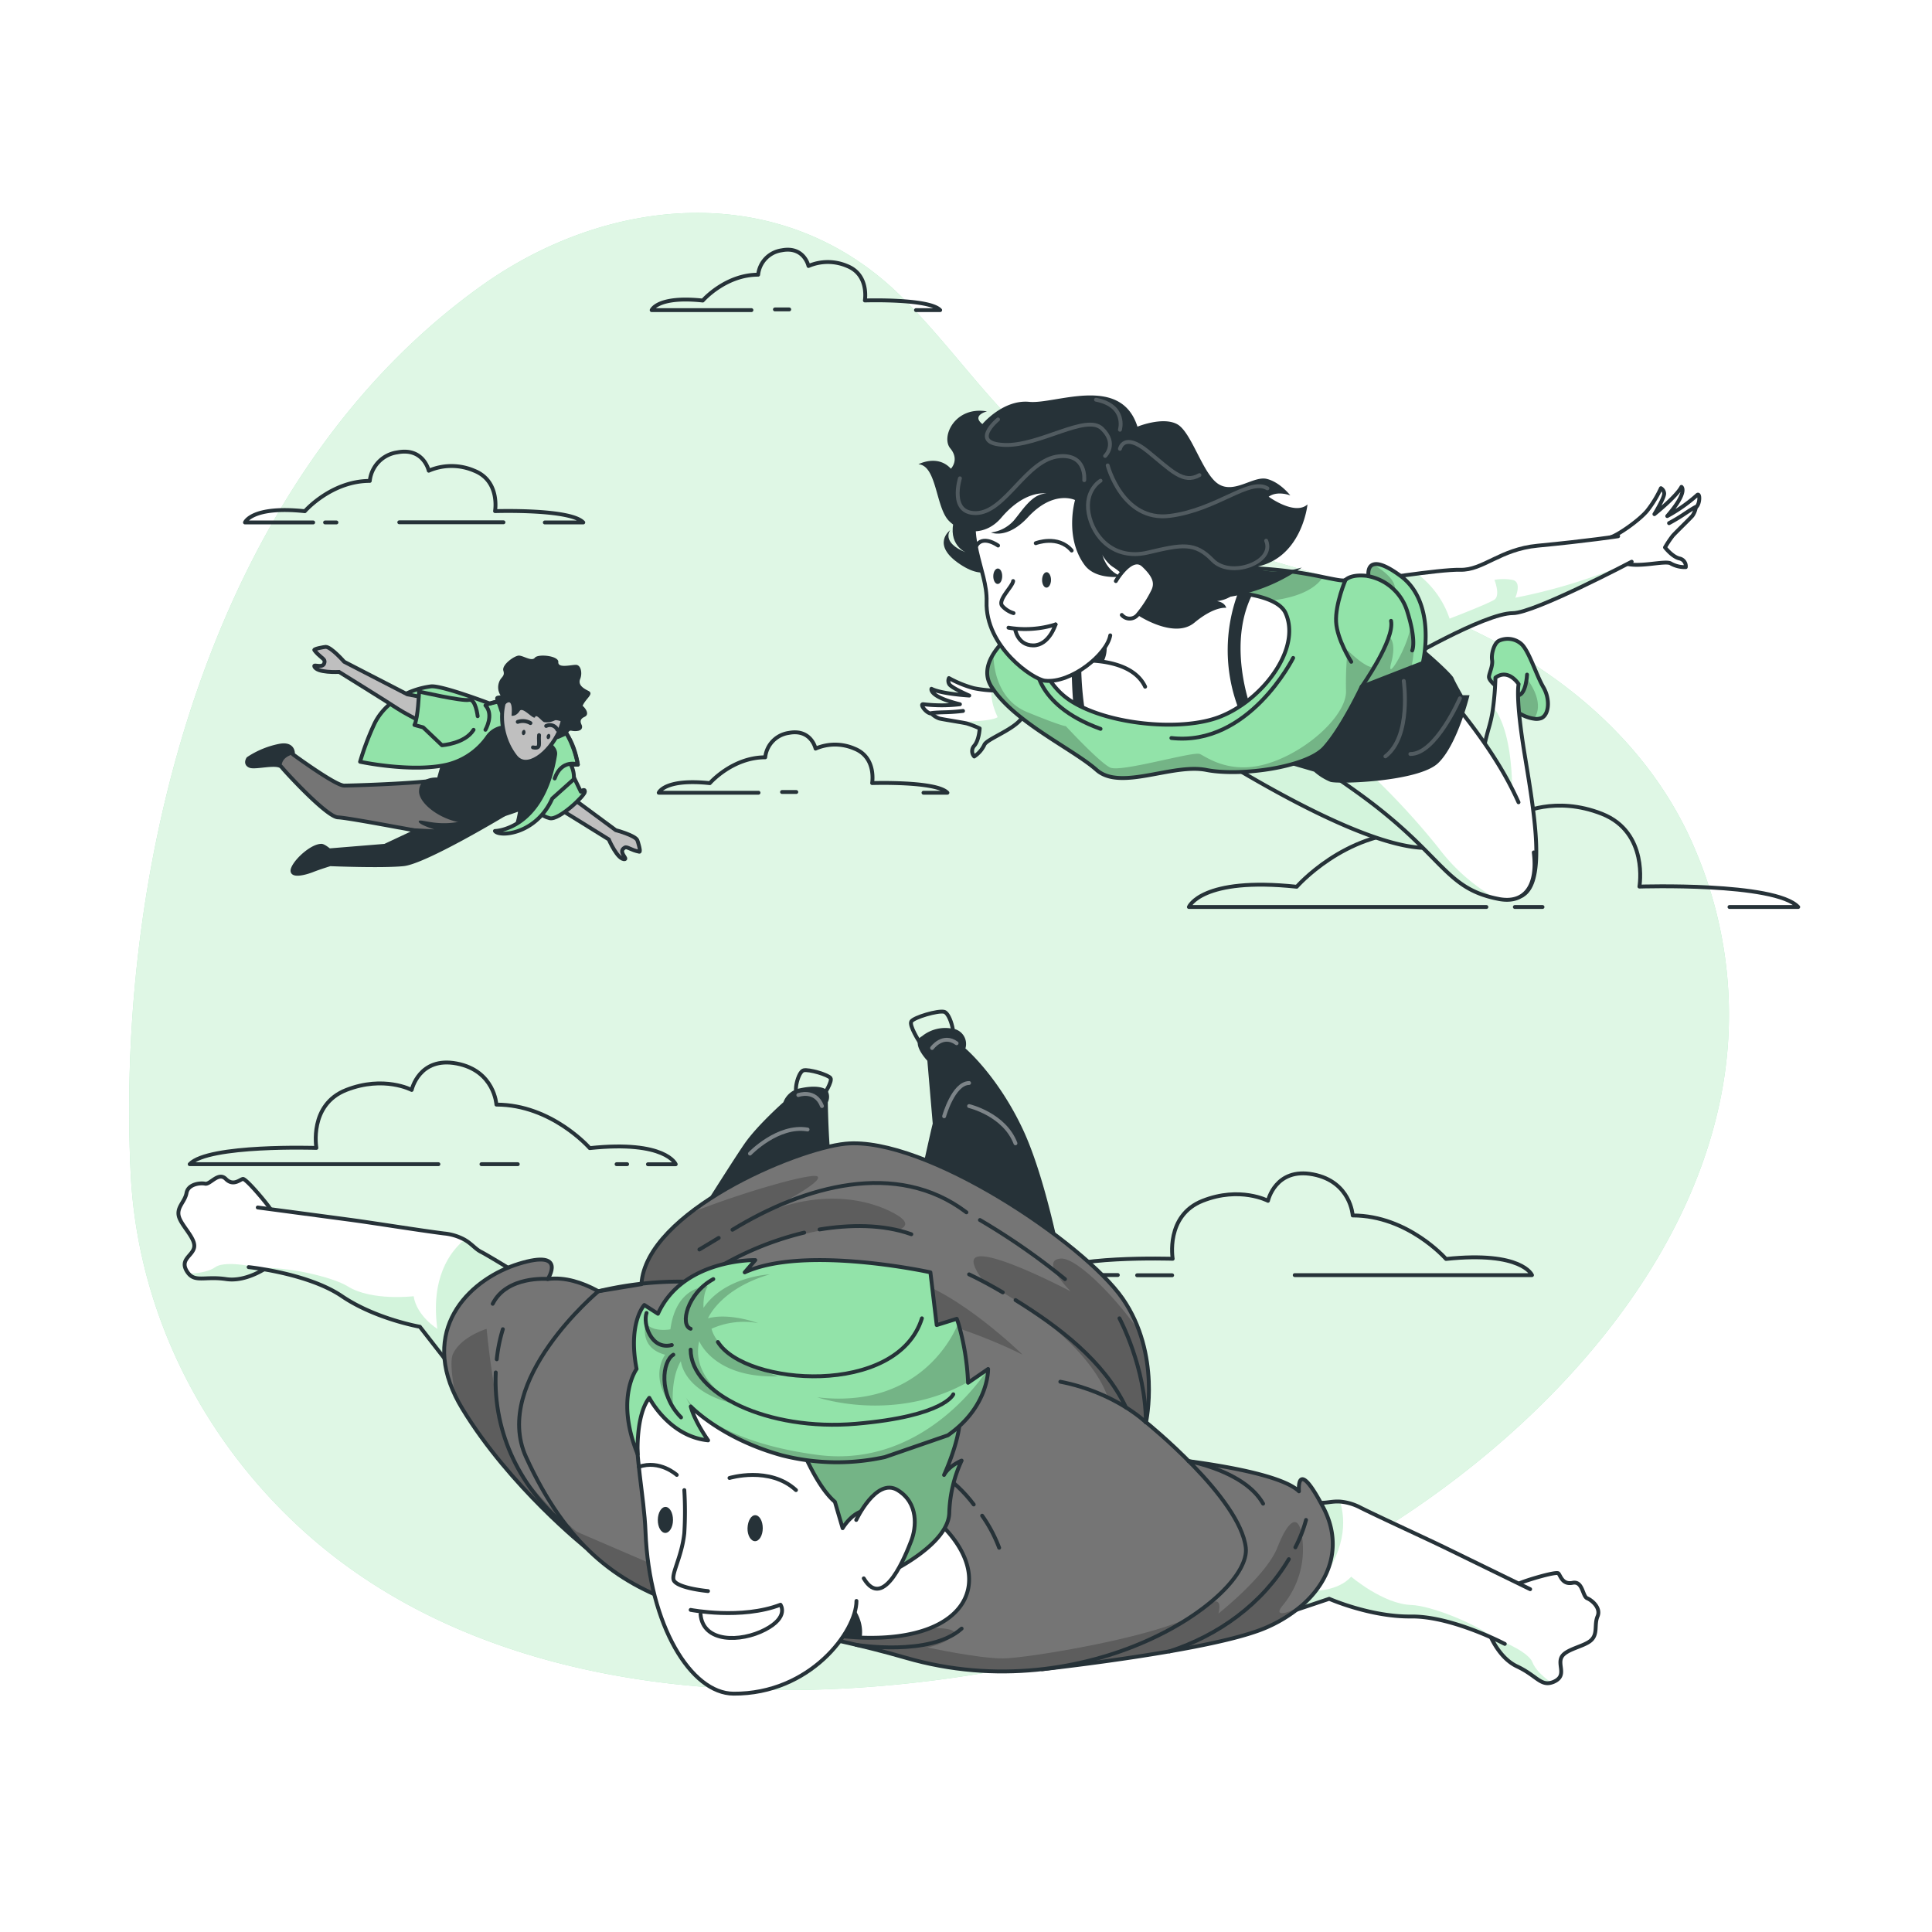 <svg class="animated" id="freepik_stories-people-flying" xmlns="http://www.w3.org/2000/svg" xmlns:xlink="http://www.w3.org/1999/xlink" viewBox="0 0 500 500" version="1.1" xmlns:svgjs="http://svgjs.com/svgjs"><style>svg#freepik_stories-people-flying:not(.animated) .animable {opacity: 0;}svg#freepik_stories-people-flying.animated #freepik--character-1--inject-42 {animation: 6s Infinite  linear floating;animation-delay: 0s;}svg#freepik_stories-people-flying.animated #freepik--character-3--inject-42 {animation: 1.5s Infinite  linear floating;animation-delay: 0s;}svg#freepik_stories-people-flying.animated #freepik--character-2--inject-42 {animation: 1.5s Infinite  linear floating;animation-delay: 0s;}            @keyframes floating {                0% {                    opacity: 1;                    transform: translateY(0px);                }                50% {                    transform: translateY(-10px);                }                100% {                    opacity: 1;                    transform: translateY(0px);                }            }        </style><g id="freepik--background-simple--inject-42" class="animable" style="transform-origin: 240.44px 250.609px;"><g id="els45aun4z2al"><path d="M67.93,167.09s-27.88,72,11.3,144.5S199.11,422.39,263.7,455.14s131.66,16.8,163.53-36.84-11.84-91.93-11.9-168.42,11.45-96.74-30-161.36-143.06-78.93-219.9-31S67.93,167.09,67.93,167.09Z" style="fill: rgb(255, 255, 255); opacity: 0.7; transform-origin: 248.588px 250.609px;" class="animable"></path></g><path d="M445,285.55A108.58,108.58,0,0,0,439.17,221c-11.55-28.56-36.36-48.85-64.17-60.69-40.41-17.2-80.07-17.53-112.92-51.24-10.13-10.4-18.63-22.31-29-32.5-30.51-30-75.19-26.39-108.54-2.57C55,123.73,29.94,222.14,33.81,303.5,35.55,340,53,374,80.57,398c62.4,54.18,168.36,45.07,240,16.79C374,393.65,432.41,344.45,445,285.55Z" style="fill: rgb(146, 227, 169); transform-origin: 240.44px 246.243px;" id="el6tuwfd2abp2" class="animable"></path><g id="elmaiur5uzcp"><path d="M445,285.55A108.58,108.58,0,0,0,439.17,221c-11.55-28.56-36.36-48.85-64.17-60.69-40.41-17.2-80.07-17.53-112.92-51.24-10.13-10.4-18.63-22.31-29-32.5-30.51-30-75.19-26.39-108.54-2.57C55,123.73,29.94,222.14,33.81,303.5,35.55,340,53,374,80.57,398c62.4,54.18,168.36,45.07,240,16.79C374,393.65,432.41,344.45,445,285.55Z" style="fill: rgb(255, 255, 255); opacity: 0.7; transform-origin: 240.44px 246.243px;" class="animable"></path></g></g><g id="freepik--Clouds--inject-42" class="animable" style="transform-origin: 257.235px 197.331px;"><path d="M81.05,135.21H63.4s1.76-4.37,15.49-2.91c0,0,6.84-7.84,16.81-7.84a8.33,8.33,0,0,1,7.13-7.39c6.81-1.32,8.13,4.75,8.13,4.75a14.89,14.89,0,0,1,11.78,0c6.75,2.67,5.38,10.46,5.38,10.46s19.48-.64,22.83,2.93H141" style="fill: none; stroke: rgb(38, 50, 56); stroke-linecap: round; stroke-linejoin: round; transform-origin: 107.175px 126.046px;" id="el5q3eyk1mr9b" class="animable"></path><path d="M384.68,234.73h-77s3.19-7.87,27.91-5.24c0,0,12.31-14.12,30.27-14.12,0,0,.6-11,12.86-13.33s14.64,8.58,14.64,8.58,9.06-4.8,21.22,0,9.7,18.83,9.7,18.83,35.09-1.15,41.1,5.28H447.59" style="fill: none; stroke: rgb(38, 50, 56); stroke-linecap: round; stroke-linejoin: round; transform-origin: 386.53px 218.222px;" id="elsa74ttny83n" class="animable"></path><path d="M335.07,330h61.41s-2.53-6.27-22.25-4.18c0,0-9.83-11.26-24.15-11.26,0,0-.48-8.75-10.25-10.63s-11.68,6.84-11.68,6.84-7.23-3.83-16.92,0-7.74,15-7.74,15-28-.92-32.79,4.21h18.59" style="fill: none; stroke: rgb(38, 50, 56); stroke-linecap: round; stroke-linejoin: round; transform-origin: 333.59px 316.832px;" id="el1ddgcottsdq" class="animable"></path><path d="M113.46,301.29H49.09c4.81-5.13,32.79-4.21,32.79-4.21s-2-11.19,7.74-15,16.92,0,16.92,0,1.9-8.72,11.68-6.84,10.25,10.63,10.25,10.63c14.33,0,24.15,11.26,24.15,11.26,19.72-2.09,22.26,4.18,22.26,4.18h-7.19" style="fill: none; stroke: rgb(38, 50, 56); stroke-linecap: round; stroke-linejoin: round; transform-origin: 111.985px 288.142px;" id="el3cb0mf6k9iy" class="animable"></path><path d="M196.3,205.16H170.48s1.51-3.73,13.22-2.48c0,0,5.83-6.69,14.34-6.69a7.13,7.13,0,0,1,6.09-6.31c5.81-1.12,6.94,4.06,6.94,4.06a12.65,12.65,0,0,1,10.05,0c5.76,2.27,4.59,8.92,4.59,8.92s16.63-.55,19.48,2.5H239" style="fill: none; stroke: rgb(38, 50, 56); stroke-linecap: round; stroke-linejoin: round; transform-origin: 207.835px 197.341px;" id="el408vunnnpz3" class="animable"></path><line x1="84.13" y1="135.21" x2="87.07" y2="135.21" style="fill: none; stroke: rgb(38, 50, 56); stroke-linecap: round; stroke-linejoin: round; transform-origin: 85.6px 135.21px;" id="elqprll0wnscd" class="animable"></line><line x1="103.33" y1="135.17" x2="130.3" y2="135.17" style="fill: none; stroke: rgb(38, 50, 56); stroke-linecap: round; stroke-linejoin: round; transform-origin: 116.815px 135.17px;" id="eloc7w05gfu9o" class="animable"></line><line x1="202.39" y1="204.97" x2="206.08" y2="204.97" style="fill: none; stroke: rgb(38, 50, 56); stroke-linecap: round; stroke-linejoin: round; transform-origin: 204.235px 204.97px;" id="elz0iwxdhrxgq" class="animable"></line><path d="M194.47,80.26H168.65s1.51-3.73,13.22-2.48c0,0,5.83-6.69,14.34-6.69a7.13,7.13,0,0,1,6.09-6.31c5.81-1.12,6.94,4.06,6.94,4.06a12.65,12.65,0,0,1,10,0c5.76,2.27,4.59,8.92,4.59,8.92s16.63-.54,19.48,2.5h-6.25" style="fill: none; stroke: rgb(38, 50, 56); stroke-linecap: round; stroke-linejoin: round; transform-origin: 205.98px 72.441px;" id="elu6t44dscw6" class="animable"></path><line x1="200.55" y1="80.08" x2="204.25" y2="80.08" style="fill: none; stroke: rgb(38, 50, 56); stroke-linecap: round; stroke-linejoin: round; transform-origin: 202.4px 80.08px;" id="elvh2atj6w7u" class="animable"></line><line x1="162.3" y1="301.29" x2="159.57" y2="301.29" style="fill: none; stroke: rgb(38, 50, 56); stroke-linecap: round; stroke-linejoin: round; transform-origin: 160.935px 301.29px;" id="el5qgr0t6ole" class="animable"></line><line x1="124.6" y1="301.29" x2="134" y2="301.29" style="fill: none; stroke: rgb(38, 50, 56); stroke-linecap: round; stroke-linejoin: round; transform-origin: 129.3px 301.29px;" id="elffd8imqqnnc" class="animable"></line><line x1="294.29" y1="330.04" x2="303.35" y2="330.04" style="fill: none; stroke: rgb(38, 50, 56); stroke-linecap: round; stroke-linejoin: round; transform-origin: 298.82px 330.04px;" id="elcxsr3a0hefw" class="animable"></line><line x1="392.04" y1="234.73" x2="399.2" y2="234.73" style="fill: none; stroke: rgb(38, 50, 56); stroke-linecap: round; stroke-linejoin: round; transform-origin: 395.62px 234.73px;" id="elr0bg1xd1rm8" class="animable"></line></g><g id="freepik--character-1--inject-42" class="animable" style="transform-origin: 114.77px 196.772px;"><path d="M130.47,210.77S110,223.1,104.38,223.66s-18.95,0-18.95,0-2.69.82-4.49,1.53c-2,.8-6,1.83-5.12-.42s5-5.91,7.38-5.88c.59,0,2,1.18,2,1.18l14.42-1.18,8.25-3.87s-1.86-.36-4.47-.84h-.06c-5.41-1-14-2.57-15.89-2.65-2.87-.12-13.46-11.62-14.57-13s-6.76.25-8.16-.31-.48-1.88-.48-1.88A22.52,22.52,0,0,1,72.34,193c3.79-.73,3.48,2.23,3.48,2.23s11,8.08,13.24,8.08,22.68-.65,25.46-1.77c2.35-1,12.13,6.3,15.09,8.56C130.16,210.52,130.47,210.77,130.47,210.77Z" style="fill: rgb(117, 117, 117); stroke: rgb(38, 50, 56); stroke-linecap: round; stroke-linejoin: round; transform-origin: 97.207px 209.509px;" id="elnh6o2s55bcc" class="animable"></path><path d="M72.9,198.54c-1.12-1.35-6.76.25-8.16-.31s-.48-1.88-.48-1.88A22.52,22.52,0,0,1,72.34,193c3.79-.73,3.48,2.23,3.48,2.23S72.68,195.86,72.9,198.54Z" style="fill: rgb(38, 50, 56); transform-origin: 69.895px 195.712px;" id="elx4jwhyjq6mp" class="animable"></path><path d="M130.47,210.77S110,223.1,104.38,223.66s-18.95,0-18.95,0-2.69.82-4.49,1.53c-2,.8-6,1.83-5.12-.42s5-5.91,7.38-5.88c.59,0,2,1.18,2,1.18l14.42-1.18,8.25-3.87s-1.86-.36-4.47-.84h.09l8.9.46s-4.43-1.35-4-2.14,6,2.11,13.52-.73a22.47,22.47,0,0,1,7.64-1.67C130.16,210.52,130.47,210.77,130.47,210.77Z" style="fill: rgb(38, 50, 56); transform-origin: 103.083px 218.117px;" id="elax74y6s940g" class="animable"></path><path d="M135.25,191.48l9.31,12.44,14.8,10.93s4.95,1.31,5.57,2.58c.12.23,1,3.1.53,3-2.16-.41-3.15-1.4-3.74-1.09-1.9,1,.67,2.83,0,3-1.86.33-4.17-5.1-4.17-5.1s-12.64-7.88-15.37-9.47-12.35-9-12.35-9S132.47,192.88,135.25,191.48Z" style="fill: rgb(191, 191, 191); stroke: rgb(38, 50, 56); stroke-miterlimit: 10; transform-origin: 147.714px 206.917px;" id="elfp7sy8eusq" class="animable"></path><path d="M148.54,201.2l1.78,3.69s1.05-1,1.05,0-6.73,7.44-9.1,6.86-2.76-1.92-2.76-1.92,3.36-7.12,4.74-7.91S148.54,201.2,148.54,201.2Z" style="fill: rgb(146, 227, 169); stroke: rgb(38, 50, 56); stroke-linecap: round; stroke-linejoin: round; transform-origin: 145.44px 206.493px;" id="elnxzrpg9znps" class="animable"></path><path d="M112.41,194.87s22.32,11.6,21.61,15.49-1.31,4.29-1.31,4.29,8.11-2.72,9.24-7.92S129,187.81,112.41,194.87Z" style="fill: rgb(38, 50, 56); transform-origin: 127.212px 203.771px;" id="ellv3csgcd1z" class="animable"></path><path d="M120.69,182.55a32.75,32.75,0,0,1,16.9,6.52c6.53,5,10.59,10.49,10.09,12.85-.79,3.76-13.75,8.61-22.05,10.78s-17.28-4-17.18-7.93,4.71-3.54,4.71-3.54S117.33,185.71,120.69,182.55Z" style="fill: rgb(38, 50, 56); transform-origin: 128.085px 197.85px;" id="elsijcprxld58" class="animable"></path><path d="M132.8,188.48a5.86,5.86,0,0,0-6.57,2.15,17.94,17.94,0,0,1-10.39,7.22c-9.1,2.19-22.65-.71-22.65-.71a70.24,70.24,0,0,1,3.56-9.5c2.47-5.5,8.4-9.16,14.73-10,2.69-.37,15.34,4.46,15.34,4.46,19.36-5.46,22.73,15.8,22.73,15.8h-1.83a6.91,6.91,0,0,1,.79,3.76l-5.59,5c-4.18,9.37-13.76,10-14.83,8.4,0,0,12.38-.13,15.58-19.73C144.15,192.35,137.22,189.89,132.8,188.48Z" style="fill: rgb(146, 227, 169); stroke: rgb(38, 50, 56); stroke-linecap: round; stroke-linejoin: round; transform-origin: 121.37px 196.681px;" id="elu2us55t5xq" class="animable"></path><path d="M120.69,182.55l-15.27-2.85-16.35-8.44s-3.37-3.85-4.78-3.85c-.26,0-3.21.5-2.94.85C82.68,170,84,170.47,84,171.13c0,2.14-2.84.66-2.66,1.29.52,1.81,6.42,1.48,6.42,1.48s12.66,7.85,15.29,9.6,13.51,7.1,13.51,7.1S120.67,185.66,120.69,182.55Z" style="fill: rgb(191, 191, 191); stroke: rgb(38, 50, 56); stroke-miterlimit: 10; transform-origin: 101.011px 179.005px;" id="elis0xabnfipb" class="animable"></path><path d="M122.56,188.87c-2.24,3.62-8.18,4-8.18,4l-4.87-4.63-2.25-.62c.93-1.68,1.19-8.64,1.19-8.64s11.2,2.55,12.92,2.15,2.25,4.22,2.25,4.22" style="fill: rgb(146, 227, 169); stroke: rgb(38, 50, 56); stroke-linecap: round; stroke-linejoin: round; transform-origin: 115.44px 185.925px;" id="elap0kes66qk6" class="animable"></path><path d="M125.63,188.87s2.27-3.87,0-6.32c0,0,5.78-3.21,13.09.58s9.87,8.87,10.83,14.72c0,0-4.18-1.53-6,3.61" style="fill: none; stroke: rgb(38, 50, 56); stroke-linecap: round; stroke-linejoin: round; transform-origin: 137.59px 191.37px;" id="eljiypzukhcy" class="animable"></path><path d="M149.26,181.75c1.65.47,3.76,3,2.05,3.76s-.84,1.84-.72,2.24.19,1.32-1.33,1.45-1.64-.53-2.24.39.38.37-1.09,1-1.21.69-2.34.73-2.43.7-3.12-1.14S146.3,180.89,149.26,181.75Z" style="fill: rgb(38, 50, 56); transform-origin: 146.182px 186.574px;" id="elfh8ngrr5b6q" class="animable"></path><path d="M136.69,176.6c-7.37-.41-9.1,11.77-3.29,19.19S156.47,177.73,136.69,176.6Z" style="fill: rgb(191, 191, 191); stroke: rgb(38, 50, 56); stroke-miterlimit: 10; transform-origin: 137.926px 186.866px;" id="elcnu11yyhws" class="animable"></path><path d="M134.49,184c.81-1.24,3.7,2.5,4,1.58s1.71,1.08,2.31,1.3a4.67,4.67,0,0,0,2.77-.44c.79-.4,3.69,1.37,4.61.52a1.51,1.51,0,0,0,.53-1.71s2.18-.33,2.57-1.25-1.32.42-.46-1.44,3-3,1.44-3.77-2.69-1.65-2.1-3.1.2-3.63-1.12-3.63-4.68.93-4.55-.72-5.27-2.18-6.07-1.12-3-.57-4.15-.55-4.48,2.39-4,3.91-.65,1.56-1.12,3a3.8,3.8,0,0,0,.33,3.28c.4.36-2-.36-1.12,1.68s.92,2.95,1.25,3.08.47-2.29,1.85-2.82.92,3.43.92,3.43S133.51,185.51,134.49,184Z" style="fill: rgb(38, 50, 56); transform-origin: 140.489px 178.432px;" id="elzzm0si5gbkp" class="animable"></path><path d="M134,186.82a4,4,0,0,1,3.28.31" style="fill: none; stroke: rgb(38, 50, 56); stroke-linecap: round; stroke-linejoin: round; transform-origin: 135.64px 186.867px;" id="el22y8ahru57v" class="animable"></path><path d="M141.35,187.88a2.13,2.13,0,0,1,2.9,1" style="fill: none; stroke: rgb(38, 50, 56); stroke-linecap: round; stroke-linejoin: round; transform-origin: 142.8px 188.264px;" id="elekguy4ly4km" class="animable"></path><path d="M139.51,190.25c-.2,2.11.66,3.63-1.58,3.17" style="fill: none; stroke: rgb(38, 50, 56); stroke-linecap: round; stroke-linejoin: round; transform-origin: 138.721px 191.876px;" id="el37067ejq31g" class="animable"></path><path d="M136,189.66c-.09.38-.36.63-.61.58s-.39-.41-.31-.78.36-.63.61-.57S136,189.29,136,189.66Z" style="fill: rgb(38, 50, 56); transform-origin: 135.529px 189.564px;" id="elpoollaxd91" class="animable"></path><path d="M142.4,190.71c-.08.37-.35.62-.61.57s-.39-.41-.3-.78.36-.63.61-.57S142.49,190.33,142.4,190.71Z" style="fill: rgb(38, 50, 56); transform-origin: 141.944px 190.604px;" id="elep3y663k2pg" class="animable"></path></g><g id="freepik--character-3--inject-42" class="animable" style="transform-origin: 338.733px 167.607px;"><path d="M398.88,185.85A3.63,3.63,0,0,1,397,186c-2.46-.31-5.92-2.14-6.59-4.76a4.11,4.11,0,0,0-.17-.53,4.66,4.66,0,0,0-3.28-3.32s-1.62-1.32-1.62-2.19,1.07-2.86.81-4.4.51-4.28,1.72-4.94a5.35,5.35,0,0,1,5.82.77c2,1.75,3.85,8,5.72,11.2S400.86,185,398.88,185.85Z" style="fill: rgb(146, 227, 169); transform-origin: 392.975px 175.695px;" id="elwd2k9esixp" class="animable"></path><g style="clip-path: url(&quot;#freepik--clip-path--inject-42&quot;); transform-origin: 394.128px 180.855px;" id="el92x7fkz4r2l" class="animable"><g id="el7u790jlrxlt"><path d="M397,186c-2.46-.31-5.92-2.14-6.59-4.76a4.11,4.11,0,0,0-.17-.53c1.63-.13,4.49-1,4.94-5C395.2,175.69,400.07,181.7,397,186Z" style="fill-opacity: 0.7; opacity: 0.3; transform-origin: 394.128px 180.855px;" class="animable"></path></g></g><path d="M398.88,185.85A3.63,3.63,0,0,1,397,186c-2.46-.31-5.92-2.14-6.59-4.76a4.11,4.11,0,0,0-.17-.53,4.66,4.66,0,0,0-3.28-3.32s-1.62-1.32-1.62-2.19,1.07-2.86.81-4.4.51-4.28,1.72-4.94a5.35,5.35,0,0,1,5.82.77c2,1.75,3.85,8,5.72,11.2S400.86,185,398.88,185.85Z" style="fill: none; stroke: rgb(38, 50, 56); stroke-linecap: round; stroke-linejoin: round; transform-origin: 392.975px 175.695px;" id="elpd13139ar5" class="animable"></path><path d="M395.2,174.59s-.24,5.12-2.3,5.36" style="fill: none; stroke: rgb(38, 50, 56); stroke-linecap: round; stroke-linejoin: round; transform-origin: 394.05px 177.27px;" id="el7xuret0mi7b" class="animable"></path><path d="M393.8,231.83,384,205.63c-.09-.26-.18-.52-.25-.79-1.52-5.43.5-12.74,1.79-17.29a33.49,33.49,0,0,0,.89-4.56,75.61,75.61,0,0,0,.59-7.61c3.37-2.49,6,1.67,6,1.67s-.88,3.31,1.54,18.09S400.31,228.49,393.8,231.83Z" style="fill: rgb(255, 255, 255); transform-origin: 390.401px 203.208px;" id="el2sw9t37hbi2" class="animable"></path><g style="clip-path: url(&quot;#freepik--clip-path-2--inject-42&quot;); transform-origin: 387.3px 196.095px;" id="elvmjt0d2f1um" class="animable"><g id="elnqod6dlkzq"><path d="M391.24,209.2l-7.45-4.36c-1.52-5.43.5-12.74,1.79-17.29a33.49,33.49,0,0,0,.89-4.56C392.52,190.69,391.24,209.2,391.24,209.2Z" style="fill: rgb(146, 227, 169); opacity: 0.4; transform-origin: 387.3px 196.095px;" class="animable"></path></g></g><path d="M393.8,231.83,384,205.63c-.09-.26-.18-.52-.25-.79-1.52-5.43.5-12.74,1.79-17.29a33.49,33.49,0,0,0,.89-4.56,75.61,75.61,0,0,0,.59-7.61c3.37-2.49,6,1.67,6,1.67s-.88,3.31,1.54,18.09S400.31,228.49,393.8,231.83Z" style="fill: none; stroke: rgb(38, 50, 56); stroke-linecap: round; stroke-linejoin: round; transform-origin: 390.401px 203.208px;" id="el69xeiuszng7" class="animable"></path><path d="M374.16,218.6c-14.73,6.15-59.34-23.08-60.44-23.31,0,0,35.6-6.29,40.89-7.53a2.59,2.59,0,0,0,.65-.2c.16.16,1.8,1.42,4.14,3.35C367.87,197.92,385.46,213.87,374.16,218.6Z" style="fill: rgb(255, 255, 255); transform-origin: 345.777px 203.505px;" id="el812wi6xu9dx" class="animable"></path><g style="clip-path: url(&quot;#freepik--clip-path-3--inject-42&quot;); transform-origin: 345.777px 203.605px;" id="elz6oapzk7gls" class="animable"><g id="eldkhk5wm6fgu"><path d="M374.16,218.6c-14.73,6.15-59.34-23.08-60.44-23.31,0,0,35.6-6.29,40.89-7.53q2.38,1.49,4.79,3.15C367.87,197.92,385.46,213.87,374.16,218.6Z" style="fill: rgb(146, 227, 169); opacity: 0.4; transform-origin: 345.777px 203.605px;" class="animable"></path></g></g><path d="M374.16,218.6c-14.73,6.15-59.34-23.08-60.44-23.31,0,0,35.6-6.29,40.89-7.53a2.59,2.59,0,0,0,.65-.2c.16.16,1.8,1.42,4.14,3.35C367.87,197.92,385.46,213.87,374.16,218.6Z" style="fill: none; stroke: rgb(38, 50, 56); stroke-linecap: round; stroke-linejoin: round; transform-origin: 345.777px 203.505px;" id="elcwwz4rarwkk" class="animable"></path><path d="M396.94,220.6c1.08,8.56-2.24,13.36-9.05,12.06l-.77-.16c-11.93-2.55-13.46-9.55-28.74-22-5.29-4.33-10.47-7.79-14.89-10.88-7-4.93-12.17-8.94-12.85-14-1.1-8.29-11.31-20.31,7.75-27.49,14.32-5.38,38.79,22.25,49.5,39.86a87,87,0,0,1,5.1,9.64" style="fill: rgb(255, 255, 255); transform-origin: 362.034px 195.159px;" id="elcswjsiopo9f" class="animable"></path><g style="clip-path: url(&quot;#freepik--clip-path-4--inject-42&quot;); transform-origin: 365.305px 215.16px;" id="el9ovf7kzmsda" class="animable"><g id="elj7qwv5dwmf"><path d="M387.12,232.5c-11.93-2.55-13.46-9.55-28.74-22-5.29-4.33-10.47-7.79-14.89-10.88l6.21-1.8,3.8,1.39a189.67,189.67,0,0,1,18.82,20.27A48.33,48.33,0,0,0,387.12,232.5Z" style="fill: rgb(146, 227, 169); opacity: 0.4; transform-origin: 365.305px 215.16px;" class="animable"></path></g></g><path d="M396.94,220.6c1.08,8.56-2.24,13.36-9.05,12.06l-.77-.16c-11.93-2.55-13.46-9.55-28.74-22-5.29-4.33-10.47-7.79-14.89-10.88-7-4.93-12.17-8.94-12.85-14-1.1-8.29-11.31-20.31,7.75-27.49,14.32-5.38,38.79,22.25,49.5,39.86a87,87,0,0,1,5.1,9.64" style="fill: none; stroke: rgb(38, 50, 56); stroke-linecap: round; stroke-linejoin: round; transform-origin: 362.034px 195.159px;" id="elc0ao0p7k29k" class="animable"></path><path d="M353.5,158.68c6.81,1.24,22,15.25,22.63,16.7s2.42,4.54,2.42,4.54h1.76s-3.08,12.75-8.13,17.58-25.85,5.49-27.87,4.84a14.7,14.7,0,0,1-4.22-2.64l-15.16-4.41Z" style="fill: rgb(38, 50, 56); transform-origin: 352.62px 180.615px;" id="eli7bqzc51lnb" class="animable"></path><path d="M264.74,185.35c-1.59,3.27-9.45,5.86-10,7.43a7.46,7.46,0,0,1-2.61,3,2.06,2.06,0,0,1,0-2.78c1.27-1.43,1.41-4.49,1.41-4.49a27.74,27.74,0,0,0-3.33-1.28c-.38-.09-1.19-.24-2.14-.4-1.9-.33-4.36-.72-5-.89a5.26,5.26,0,0,1-2-1.29c-1.28.1-3.24-2.57-2.07-2.39a40.44,40.44,0,0,0,9.43,0c-8.14-2-7.37-4-7.37-4,2.55,1.33,9.78,1.75,9.78,1.75s-4.36-1.88-5.12-2.87a1.7,1.7,0,0,1-.14-1.65A29.07,29.07,0,0,0,252,178.1a30.78,30.78,0,0,0,11.85.09h0v0Z" style="fill: rgb(255, 255, 255); transform-origin: 251.691px 185.635px;" id="elrxf6gud8dw" class="animable"></path><g style="clip-path: url(&quot;#freepik--clip-path-5--inject-42&quot;); transform-origin: 256.405px 185.713px;" id="el8hcmfpj3pob" class="animable"><g id="el86i0mp18qp3"><path d="M264.74,185.35c-1.59,3.27-9.45,5.86-10,7.43a7.46,7.46,0,0,1-2.61,3,2.06,2.06,0,0,1,0-2.78c1.27-1.43,1.41-4.49,1.41-4.49a27.74,27.74,0,0,0-3.33-1.28c-.38-.09-1.19-.24-2.14-.4,3.88-.07,8.75-.33,10.13-1.23,0,0-1.95-3.83-1.58-6.88a3.85,3.85,0,0,1,1.5-2.78c1.2-.88,3.32.32,5.59,2.28l.05,0Z" style="fill: rgb(146, 227, 169); opacity: 0.4; transform-origin: 256.405px 185.713px;" class="animable"></path></g></g><path d="M264.74,185.35c-1.59,3.27-9.45,5.86-10,7.43a7.46,7.46,0,0,1-2.61,3,2.06,2.06,0,0,1,0-2.78c1.27-1.43,1.41-4.49,1.41-4.49a27.74,27.74,0,0,0-3.33-1.28c-.38-.09-1.19-.24-2.14-.4-1.9-.33-4.36-.72-5-.89a5.26,5.26,0,0,1-2-1.29c-1.28.1-3.24-2.57-2.07-2.39a40.44,40.44,0,0,0,9.43,0c-8.14-2-7.37-4-7.37-4,2.55,1.33,9.78,1.75,9.78,1.75s-4.36-1.88-5.12-2.87a1.7,1.7,0,0,1-.14-1.65A29.07,29.07,0,0,0,252,178.1a30.78,30.78,0,0,0,11.85.09h0v0Z" style="fill: none; stroke: rgb(38, 50, 56); stroke-linecap: round; stroke-linejoin: round; transform-origin: 251.691px 185.635px;" id="elhcx25pi0ig" class="animable"></path><path d="M241.17,184.62s-.86-.15,3-.28a47.92,47.92,0,0,0,5.06-.35" style="fill: none; stroke: rgb(38, 50, 56); stroke-linecap: round; stroke-linejoin: round; transform-origin: 245.159px 184.305px;" id="elds7yyv98tpw" class="animable"></path><path d="M416.62,139.11c1.87-.44,7.58-4.4,9.67-6.93a28.93,28.93,0,0,0,3.56-5.84,1.71,1.71,0,0,1,.84,1.43c-.05,1.25-2.53,5.29-2.53,5.29s5.66-4.51,7-7.06c0,0,1.81,1.23-3.68,7.56a40.39,40.39,0,0,0,7.71-5.42c.86-.82.79,2.49-.31,3.15a5.2,5.2,0,0,1-.88,2.19c-.65.77-4.33,4.31-5.1,5.19a27.35,27.35,0,0,0-2,3s1.86,2.42,3.73,2.86a2.06,2.06,0,0,1,1.65,2.24,7.45,7.45,0,0,1-3.85-.92c-1.31-1-9.22,1.43-12.41-.33" style="fill: rgb(255, 255, 255); stroke: rgb(38, 50, 56); stroke-linecap: round; stroke-linejoin: round; transform-origin: 428.198px 136.387px;" id="elaxpiymmfwi" class="animable"></path><path d="M422.28,145.37S397,158.68,391.52,158.68c-7.36,0-29.23,12.89-29.23,12.89l-8.79-21.19s19.13-3.07,24.39-2.92c5.93.16,10.33-5.31,20-6.23,13.18-1.26,20.88-2.45,20.88-2.45" style="fill: rgb(255, 255, 255); transform-origin: 387.89px 155.175px;" id="el45eo15xfxzn" class="animable"></path><g style="clip-path: url(&quot;#freepik--clip-path-6--inject-42&quot;); transform-origin: 387.89px 158.45px;" id="elgcmy987o6fw" class="animable"><g id="el5pbpzbqfhsj"><path d="M422.28,145.37S397,158.68,391.52,158.68c-7.36,0-29.23,12.89-29.23,12.89l-8.79-21.19s6.68-1.07,13.23-1.92a24.1,24.1,0,0,1,8.42,11.64s10-3.83,11.61-4.92,0-5.11,0-5.11a13,13,0,0,1,4.61,0c2.64.45.79,4.62.79,4.62a145.14,145.14,0,0,0,30.1-9.36Z" style="fill: rgb(146, 227, 169); opacity: 0.4; transform-origin: 387.89px 158.45px;" class="animable"></path></g></g><path d="M422.28,145.37S397,158.68,391.52,158.68c-7.36,0-29.23,12.89-29.23,12.89l-8.79-21.19s19.13-3.07,24.39-2.92c5.93.16,10.33-5.31,20-6.23,13.18-1.26,20.88-2.45,20.88-2.45" style="fill: none; stroke: rgb(38, 50, 56); stroke-linecap: round; stroke-linejoin: round; transform-origin: 387.89px 155.175px;" id="elrwkmqf2ah7" class="animable"></path><path d="M368.22,171.57l-3,1.16-12.84,5s-5.06,10.77-9.67,15.83S321,201,312.18,199.26s-22.19,5.49-28.39,0-21.27-12.31-27.2-21.54c-1.81-2.82-1.2-5.78.53-8.53,3.95-6.27,13.68-11.46,13.68-11.46a128,128,0,0,1,39.87-10.39,108,108,0,0,1,31.71,2c3.38.68,5.38,1.13,5.84.73,1.78-1.55,5.16-1.08,5.82-1l.12,0s-.4-2.52,1.33-3c1.15-.34,3.24.22,7,3C372,156.12,368.22,171.57,368.22,171.57Z" style="fill: rgb(146, 227, 169); transform-origin: 312.228px 173.669px;" id="elu1jf5vl5pvq" class="animable"></path><g style="clip-path: url(&quot;#freepik--clip-path-7--inject-42&quot;); transform-origin: 310.729px 173.728px;" id="el4ker5v67v82" class="animable"><g id="elw518om2hml"><path d="M365.24,172.73l-12.84,5s-5.06,10.77-9.67,15.83S321,201,312.18,199.26s-22.19,5.49-28.39,0-21.27-12.31-27.2-21.54c-1.81-2.82-1.2-5.78.53-8.53h0s-.53,11.31,8.71,15.1,10,3.63,10,3.63,8.7,9.4,11.47,10.72,21.49-4.26,23.21-3.51,7.91,5.62,18.06,2.32,19.92-12.53,19.78-18.59a84.69,84.69,0,0,1,.4-10.57s4,4,6.2,4.37c0,0,3.94-5.63,4.48-7.92,0,0,2.14,1.1.61,6.82s4.93-5.23,4.93-9.71C365,158.64,367,165,365.24,172.73Z" style="fill-opacity: 0.7; opacity: 0.3; transform-origin: 310.729px 181.178px;" class="animable"></path></g><g id="elzsx3hueat1"><path d="M342.38,149.34c-1.56,2.47-5.95,6.1-18.32,6.45-18.93.53-20-4.37-20-4.37l6.59-4.08A108,108,0,0,1,342.38,149.34Z" style="fill-opacity: 0.7; opacity: 0.3; transform-origin: 323.22px 151.391px;" class="animable"></path></g><g id="elpurpo2aqae"><path d="M354,149.1l.12,0s-.4-2.52,1.33-3c2.46,1.47,5.59,3.83,5.58,6.3A39.37,39.37,0,0,0,354,149.1Z" style="fill-opacity: 0.7; opacity: 0.3; transform-origin: 357.515px 149.25px;" class="animable"></path></g></g><path d="M368.22,171.57l-3,1.16-12.84,5s-5.06,10.77-9.67,15.83S321,201,312.18,199.26s-22.19,5.49-28.39,0-21.27-12.31-27.2-21.54c-1.81-2.82-1.2-5.78.53-8.53,3.95-6.27,13.68-11.46,13.68-11.46a128,128,0,0,1,39.87-10.39,108,108,0,0,1,31.71,2c3.38.68,5.38,1.13,5.84.73,1.78-1.55,5.16-1.08,5.82-1l.12,0s-.4-2.52,1.33-3c1.15-.34,3.24.22,7,3C372,156.12,368.22,171.57,368.22,171.57Z" style="fill: none; stroke: rgb(38, 50, 56); stroke-linecap: round; stroke-linejoin: round; transform-origin: 312.228px 173.669px;" id="ely1g0tb7lnb9" class="animable"></path><path d="M323.06,181.22a28.19,28.19,0,0,1-2.65,1.87,26.85,26.85,0,0,1-5.05,2.54c-8.89,3.31-24.68,2.21-34.7-2.34a26.65,26.65,0,0,1-2.92-1.52,18.08,18.08,0,0,1-3.55-2.73c-7.74-7.91-4.4-14.41,0-17.43a27.21,27.21,0,0,1,3.78-2.12c1-.5,2.18-1,3.37-1.41,11.07-4.09,27.73-6,39.12-4.66,1.27.14,2.47.32,3.6.56,4.44.89,7.64,2.43,8.65,4.7C335.89,165.75,330.67,175.24,323.06,181.22Z" style="fill: rgb(255, 255, 255); stroke: rgb(38, 50, 56); stroke-linecap: round; stroke-linejoin: round; transform-origin: 301.606px 170.272px;" id="el7wke99nlv9o" class="animable"></path><path d="M323.06,181.22a28.19,28.19,0,0,1-2.65,1.87,42.36,42.36,0,0,1,0-29.67c1.27.14,2.47.32,3.6.56C319,164.13,321.55,176,323.06,181.22Z" style="fill: rgb(38, 50, 56); transform-origin: 320.869px 168.255px;" id="el6viym230k58" class="animable"></path><path d="M280.66,183.29a26.65,26.65,0,0,1-2.92-1.52,125,125,0,0,1,.23-22.28c1-.5,2.18-1,3.37-1.41C278.92,167.83,279.93,178.28,280.66,183.29Z" style="fill: rgb(38, 50, 56); transform-origin: 279.345px 170.685px;" id="el6ma6qhx0nv8" class="animable"></path><path d="M438.86,131.29s.62-.62-2.57,1.47a46.76,46.76,0,0,1-4.34,2.63" style="fill: none; stroke: rgb(38, 50, 56); stroke-linecap: round; stroke-linejoin: round; transform-origin: 435.429px 133.297px;" id="elzzkrr8qn3t" class="animable"></path><path d="M354.16,149.12a13.2,13.2,0,0,1,10,9c2.5,7.87,1.32,10.22,1.32,10.22" style="fill: none; stroke: rgb(38, 50, 56); stroke-linecap: round; stroke-linejoin: round; transform-origin: 359.959px 158.73px;" id="elfcwgqnr3xnq" class="animable"></path><path d="M348.22,150.07s-2.68,6.25-2.44,10.86,3.92,10.34,3.92,10.34" style="fill: none; stroke: rgb(38, 50, 56); stroke-linecap: round; stroke-linejoin: round; transform-origin: 347.732px 160.67px;" id="elhp195pmocds" class="animable"></path><path d="M334.67,170.27s-11.47,23-31.52,20.73" style="fill: none; stroke: rgb(38, 50, 56); stroke-linecap: round; stroke-linejoin: round; transform-origin: 318.91px 180.714px;" id="elff893bjgig5" class="animable"></path><path d="M268.05,171.27s-.9,11,16.77,17.36" style="fill: none; stroke: rgb(38, 50, 56); stroke-linecap: round; stroke-linejoin: round; transform-origin: 276.431px 179.95px;" id="eliyoq0qae3dl" class="animable"></path><path d="M352.4,177.72S361,165.55,360,160.67" style="fill: none; stroke: rgb(38, 50, 56); stroke-linecap: round; stroke-linejoin: round; transform-origin: 356.24px 169.195px;" id="elyohrs5h9oh" class="animable"></path><g id="elir7ek470njl"><g style="opacity: 0.2; transform-origin: 368.185px 185.985px;" class="animable"><path d="M377.83,180.71s-6.24,14.47-12.83,14.43" style="fill: none; stroke: rgb(255, 255, 255); stroke-linecap: round; stroke-linejoin: round; transform-origin: 371.415px 187.925px;" id="elqahlo0dr4h" class="animable"></path><path d="M363.29,176.22s2.11,14.26-4.75,19.53" style="fill: none; stroke: rgb(255, 255, 255); stroke-linecap: round; stroke-linejoin: round; transform-origin: 361.068px 185.985px;" id="elfk2fqaalb8e" class="animable"></path></g></g><path d="M296.36,177.72c-1.93-4.08-6.48-5.79-10.8-6.45a38.39,38.39,0,0,0-9.7-.14l.38-.78,7.55-15.66s19.72-5.32,23.56,4" style="fill: rgb(255, 255, 255); stroke: rgb(38, 50, 56); stroke-linecap: round; stroke-linejoin: round; transform-origin: 291.605px 165.449px;" id="el3u4th4vop1b" class="animable"></path><path d="M285.56,171.27a38.39,38.39,0,0,0-9.7-.14l.38-.78c1.74-1.87,4.83-3.72,9.77-5A7.6,7.6,0,0,1,285.56,171.27Z" style="fill: rgb(38, 50, 56); transform-origin: 281.134px 168.31px;" id="elobtarrt4a6" class="animable"></path><path d="M258.22,145.57s-2.14,5.56-9.79.44-2.51-8.81-2.51-8.81-2.5,3.14,4.09,5.79c0,0-5-2-3-8.69S258.22,145.57,258.22,145.57Z" style="fill: rgb(38, 50, 56); transform-origin: 251.225px 140.492px;" id="elb3g0o9xj2pp" class="animable"></path><path d="M287.33,164.43c-.84,4.91-10.14,12.48-16.89,11.74-3.14-.35-15.49-8.81-15.11-20.48.27-8.42-6.54-16.55-1.46-29.61,6.17-15.86,28.25-22.89,41.35-8.54,7.48,8.19,4.95,26.42-2.22,40.4" style="fill: rgb(255, 255, 255); stroke: rgb(38, 50, 56); stroke-linecap: round; stroke-linejoin: round; transform-origin: 275.864px 142.987px;" id="el1gf9m1n9ipr" class="animable"></path><path d="M268.05,140.58s5.77-2.24,9.3,1.9" style="fill: none; stroke: rgb(38, 50, 56); stroke-linecap: round; stroke-linejoin: round; transform-origin: 272.7px 141.227px;" id="elhl9m3xwoato" class="animable"></path><path d="M272,150.08c0,1.09-.53,2-1.17,2s-1.15-.9-1.14-2,.54-2,1.17-2S272,149,272,150.08Z" style="fill: rgb(38, 50, 56); transform-origin: 270.845px 150.08px;" id="elod3ruxrmqi" class="animable"></path><path d="M259.37,149.13c0,1.1-.53,2-1.17,2s-1.14-.89-1.14-2,.54-2,1.18-2S259.38,148,259.37,149.13Z" style="fill: rgb(38, 50, 56); transform-origin: 258.215px 149.13px;" id="elj2k8fouzv9" class="animable"></path><path d="M258.3,141.19s-4.13-3-5.74.28" style="fill: none; stroke: rgb(38, 50, 56); stroke-linecap: round; stroke-linejoin: round; transform-origin: 255.43px 140.703px;" id="eltfydrgpy9cj" class="animable"></path><path d="M262.2,150.38c-.16,1.47-4.19,5-2.77,6.49a6.34,6.34,0,0,0,2.87,1.81" style="fill: none; stroke: rgb(38, 50, 56); stroke-linecap: round; stroke-linejoin: round; transform-origin: 260.714px 154.53px;" id="eljnwaq51b7sp" class="animable"></path><path d="M261,162.45a26.46,26.46,0,0,0,12.19-.84" style="fill: none; stroke: rgb(38, 50, 56); stroke-linecap: round; stroke-linejoin: round; transform-origin: 267.095px 162.208px;" id="elfzqllvi06z" class="animable"></path><path d="M273.17,161.61s-1.67,5.46-5.81,5.42-4.67-4.35-4.67-4.35" style="fill: none; stroke: rgb(38, 50, 56); stroke-linecap: round; stroke-linejoin: round; transform-origin: 267.93px 164.32px;" id="elnvmnt5ystnk" class="animable"></path><path d="M281.75,135.09s2.36,9.12,6.29,11.65a13,13,0,0,1,5.14,6.1l1.2,6.31s9.45,6.38,14.73,2,8.24-3.84,8.24-3.84-.44-2.42-5-1.65c0,0,10,1,8.46-8S286.91,121.47,281.75,135.09Z" style="fill: rgb(38, 50, 56); transform-origin: 301.361px 146.357px;" id="elimqtioiktjo" class="animable"></path><path d="M270.8,127.73s-5.42-1.1-11.67,6.26c-4.09,4.82-10.07,4.29-13.53.83s-3.13-14.34-7.91-14.67c0,0,4.94-2.64,8.4,1.15,0,0,2.31-2.31-.16-5.27s1.2-11,9.5-9.56c0,0-4.08,1-1.19,3.28,0,0,5.37-6.41,12.13-5.75s23.7-7.18,28,6.42c0,0,6.43-2.65,10.22-.67s6.6,12.87,10.72,15.51,9.06-2.15,12.52-1.32,6.1,4.28,6.1,4.28-3.3-1.32-5.6.33c0,0,6.75,4.95,10.05,2,0,0-1.48,14.67-14.34,16.32,0,0,5.28,2.3,12.86,0a44.31,44.31,0,0,1-19.29,7.68c-11,1.38-8.73-6.14-26.42-9.33-5.52-1-5.61-9-5.61-9a19.15,19.15,0,0,0-.44,6.29c.33,3.54,3.3,6.61,5.77,6.64,0,0-7.13,1.26-10.22-2.93-5.29-7.18-2.47-16.81-2.47-16.81s-5.53-2.75-12.19,4.45c-5.41,5.84-9.56,3.95-9.56,3.95a9.61,9.61,0,0,0,5.82-3C264.55,132.18,267.08,127.73,270.8,127.73Z" style="fill: rgb(38, 50, 56); transform-origin: 288.035px 128.53px;" id="el3mahah08gix" class="animable"></path><path d="M288.78,150.38s4.05-7,7.13-4.11,3.42,4.75,2.54,6.62a30.13,30.13,0,0,1-4.07,6.26,2.66,2.66,0,0,1-4.06,0" style="fill: rgb(255, 255, 255); stroke: rgb(38, 50, 56); stroke-linecap: round; stroke-linejoin: round; transform-origin: 293.826px 152.831px;" id="elscdzsoyqq4k" class="animable"></path><g id="elhba908p7acf"><g style="opacity: 0.2; transform-origin: 287.924px 125.249px;" class="animable"><path d="M280.6,124.27s.71-6.85-6.46-6.19c-8.57.79-13.89,14.61-21.58,14.71-7,.09-4.13-9-4.13-9" style="fill: none; stroke: rgb(255, 255, 255); stroke-linecap: round; stroke-linejoin: round; transform-origin: 264.233px 125.413px;" id="elaft3bnhajkq" class="animable"></path><path d="M284.82,124.41s-4.17,2.42-3.07,8.46,6.5,12.21,15.34,10.12,12.13-2.76,16.75,2,16.21.56,13.84-5.06" style="fill: none; stroke: rgb(255, 255, 255); stroke-linecap: round; stroke-linejoin: round; transform-origin: 304.781px 135.734px;" id="eli1tlloik5g" class="animable"></path><path d="M286.67,120.45s3.82,14.64,16.09,13.06,20.54-9.89,25.24-7.13" style="fill: none; stroke: rgb(255, 255, 255); stroke-linecap: round; stroke-linejoin: round; transform-origin: 307.335px 127.04px;" id="eld43bsejhmy" class="animable"></path><path d="M289.84,116.16s.92-4.41,7.12.6,9.23,8.57,13.45,6.2" style="fill: none; stroke: rgb(255, 255, 255); stroke-linecap: round; stroke-linejoin: round; transform-origin: 300.125px 119.039px;" id="eldujgohzyjta" class="animable"></path><path d="M286,118s3.3-3.12-.79-7.07-16.22,4.61-25.32,4.22-1.6-6.6-1.6-6.6" style="fill: none; stroke: rgb(255, 255, 255); stroke-linecap: round; stroke-linejoin: round; transform-origin: 271.321px 113.275px;" id="eljm5yk9rlzo" class="animable"></path><path d="M289.84,111.22s1.84-6.2-6.2-7.78" style="fill: none; stroke: rgb(255, 255, 255); stroke-linecap: round; stroke-linejoin: round; transform-origin: 286.831px 107.33px;" id="el6civzsk0cgi" class="animable"></path></g></g></g><g id="freepik--character-2--inject-42" class="animable" style="transform-origin: 229.916px 350.061px;"><path d="M238.59,268.19a9.55,9.55,0,0,1,7.73-2,4,4,0,0,1,3.53,5.14s8.39,7.12,14.89,21S275.59,331,275.59,331l-102.06-5s15.88-25.35,19.21-30.1,10-10.64,10-10.64a5.68,5.68,0,0,1,4.36-3.61c3.56-.79,6.36-.4,7.14.79a3.24,3.24,0,0,1,0,2.82s.27,19.51,2.11,19.82,22.19-1.67,22.19-1.67,2.32-10.61,2.85-12.62L240,274.52S235.5,269.85,238.59,268.19Z" style="fill: rgb(38, 50, 56); transform-origin: 224.56px 298.519px;" id="eli5wsjofx8e" class="animable"></path><path d="M238,269.71s-2.81-4.33-2.15-5.37,6.86-2.89,8.51-2.48,3.38,7.23,1.69,7.85S238,269.71,238,269.71Z" style="fill: none; stroke: rgb(38, 50, 56); stroke-linecap: round; stroke-linejoin: round; transform-origin: 241.246px 265.894px;" id="elg304f5b66oq" class="animable"></path><path d="M213.19,283.4s2.29-3.55,1.75-4.39-5.61-2.37-7-2-2.77,5.91-1.38,6.42S213.19,283.4,213.19,283.4Z" style="fill: none; stroke: rgb(38, 50, 56); stroke-linecap: round; stroke-linejoin: round; transform-origin: 210.502px 280.301px;" id="el9qtljrn2byo" class="animable"></path><g id="el57weo8fz4go"><path d="M244.34,288.89s2.37-8.52,6.46-8.61" style="fill: none; stroke: rgb(255, 255, 255); stroke-linecap: round; stroke-linejoin: round; opacity: 0.4; transform-origin: 247.57px 284.585px;" class="animable"></path></g><g id="elx2okd2moh8"><path d="M250.8,286.25s9.13,2.13,12,9.64" style="fill: none; stroke: rgb(255, 255, 255); stroke-linecap: round; stroke-linejoin: round; opacity: 0.4; transform-origin: 256.8px 291.07px;" class="animable"></path></g><g id="elzj1q9ddj45g"><path d="M194.09,298.55s7.26-7.55,14.91-6.23" style="fill: none; stroke: rgb(255, 255, 255); stroke-linecap: round; stroke-linejoin: round; opacity: 0.4; transform-origin: 201.545px 295.358px;" class="animable"></path></g><g id="elwlmhpi1zy4"><path d="M206.6,283.4s4.42-1.63,6.13,2.85" style="fill: none; stroke: rgb(255, 255, 255); stroke-linecap: round; stroke-linejoin: round; opacity: 0.4; transform-origin: 209.665px 284.68px;" class="animable"></path></g><g id="elkjeeicb59s8"><path d="M241.22,271.22s2.76-3.83,6.35-1.23" style="fill: none; stroke: rgb(255, 255, 255); stroke-linecap: round; stroke-linejoin: round; opacity: 0.4; transform-origin: 244.395px 270.153px;" class="animable"></path></g><path d="M393.07,409.84l-8,12.05a18.38,18.38,0,0,0,.8,1.89c1.07,2.24,3.25,5.85,6.75,7.49,4.87,2.29,6.09,5.06,8.92,4.18a4,4,0,0,0,.69-.26c3.34-1.58.81-4.22,1.9-6.33s5.92-2.72,7.68-4.4.72-4,1.64-6.16-1.44-4.16-2.69-4.67-1.1-4.54-3.77-4-3.11-1.86-3.68-2.44S394.42,409.13,393.07,409.84Z" style="fill: rgb(255, 255, 255); transform-origin: 399.364px 421.361px;" id="elyxvyefe8x77" class="animable"></path><g style="clip-path: url(&quot;#freepik--clip-path-8--inject-42&quot;); transform-origin: 393.695px 429.699px;" id="elim36vg94nwc" class="animable"><g id="elw4tyhrtp7km"><path d="M385.86,423.78c1.07,2.24,3.25,5.85,6.75,7.49,4.87,2.29,6.09,5.06,8.92,4.18-2.39-1.52-4.35-3.67-4.94-5.27C395.76,428,390.38,425.11,385.86,423.78Z" style="fill: rgb(146, 227, 169); opacity: 0.4; transform-origin: 393.695px 429.699px;" class="animable"></path></g></g><path d="M393.07,409.84l-8,12.05a18.38,18.38,0,0,0,.8,1.89c1.07,2.24,3.25,5.85,6.75,7.49,4.87,2.29,6.09,5.06,8.92,4.18a4,4,0,0,0,.69-.26c3.34-1.58.81-4.22,1.9-6.33s5.92-2.72,7.68-4.4.72-4,1.64-6.16-1.44-4.16-2.69-4.67-1.1-4.54-3.77-4-3.11-1.86-3.68-2.44S394.42,409.13,393.07,409.84Z" style="fill: none; stroke: rgb(38, 50, 56); stroke-linecap: round; stroke-linejoin: round; transform-origin: 399.364px 421.361px;" id="elwdkgg6np6t" class="animable"></path><path d="M396,411.28l-21.52-10.5c-5.38-2.63-16.69-7.77-22.36-10.59a13.83,13.83,0,0,0-5.3-1.58c-2.2-.14-3.66.46-5.28.26-2.63-.33-22.16-.95-22.16-.95L316,400.3l-6.85,25.15,7.2-2.41L344,413.77s10.65,4.7,21.18,4.58c8.35-.1,18.7,4.41,22.64,6.29,1,.49,1.62.8,1.62.8" style="fill: rgb(255, 255, 255); transform-origin: 352.575px 406.685px;" id="elnwtfm2w4qkr" class="animable"></path><g style="clip-path: url(&quot;#freepik--clip-path-9--inject-42&quot;); transform-origin: 351.91px 406.28px;" id="elwoyvc4i0qa" class="animable"><g id="el57uz2xvfh4c"><path d="M319.39,387.92,316,400.3l.35,22.74L344,413.77s10.65,4.7,21.18,4.58c8.35-.1,18.7,4.41,22.64,6.29-6.48-4.93-17.94-9.13-22.56-9.27-7.23-.21-15.57-7.32-15.57-7.32-3.5,3.85-9.78,3.64-9.78,3.64,8.72-9.94,8.35-18.3,6.91-23.08-2.2-.14-3.66.46-5.28.26C338.92,388.54,319.39,387.92,319.39,387.92Z" style="fill: rgb(146, 227, 169); opacity: 0.4; transform-origin: 351.91px 406.28px;" class="animable"></path></g></g><path d="M396,411.28l-21.52-10.5c-5.38-2.63-16.69-7.77-22.36-10.59a13.83,13.83,0,0,0-5.3-1.58c-2.2-.14-3.66.46-5.28.26-2.63-.33-22.16-.95-22.16-.95L316,400.3l-6.85,25.15,7.2-2.41L344,413.77s10.65,4.7,21.18,4.58c8.35-.1,18.7,4.41,22.64,6.29,1,.49,1.62.8,1.62.8" style="fill: none; stroke: rgb(38, 50, 56); stroke-linecap: round; stroke-linejoin: round; transform-origin: 352.575px 406.685px;" id="elysvx84am0ac" class="animable"></path><path d="M70,312.93V327.4a17.31,17.31,0,0,1-1.71,1.13c-2.13,1.27-6,3.07-9.77,2.5-5.32-.79-7.87.84-9.74-1.45a4.88,4.88,0,0,1-.43-.6c-1.91-3.17,1.66-4,1.92-6.33s-3.43-5.54-4-7.91,1.59-3.7,2-6,3.5-2.67,4.82-2.4,3.43-3.17,5.35-1.23,3.62.17,4.41,0S69.23,311.59,70,312.93Z" style="fill: rgb(255, 255, 255); transform-origin: 58.087px 317.826px;" id="el0ui35h9gqlsf" class="animable"></path><g style="clip-path: url(&quot;#freepik--clip-path-10--inject-42&quot;); transform-origin: 58.495px 329.135px;" id="elib5al0xhcli" class="animable"><g id="elmezltixo54r"><path d="M68.25,328.53c-2.13,1.27-6,3.07-9.77,2.5-5.32-.79-7.87.84-9.74-1.45,2.83.05,5.65-.65,7-1.66C57.69,326.53,63.75,327.13,68.25,328.53Z" style="fill: rgb(146, 227, 169); opacity: 0.4; transform-origin: 58.495px 329.135px;" class="animable"></path></g></g><path d="M70,312.93V327.4a17.31,17.31,0,0,1-1.71,1.13c-2.13,1.27-6,3.07-9.77,2.5-5.32-.79-7.87.84-9.74-1.45a4.88,4.88,0,0,1-.43-.6c-1.91-3.17,1.66-4,1.92-6.33s-3.43-5.54-4-7.91,1.59-3.7,2-6,3.5-2.67,4.82-2.4,3.43-3.17,5.35-1.23,3.62.17,4.41,0S69.23,311.59,70,312.93Z" style="fill: none; stroke: rgb(38, 50, 56); stroke-linecap: round; stroke-linejoin: round; transform-origin: 58.087px 317.826px;" id="el238x7ghxcqo" class="animable"></path><path d="M66.71,312.5l23.74,3.16c5.93.79,18.2,2.77,24.48,3.56a13.79,13.79,0,0,1,5.29,1.61c1.91,1.1,2.8,2.41,4.25,3.14,2.38,1.18,19,11.47,19,11.47l-4.05,12.18-8.21,24.74-4.66-6-17.89-23s-11.47-2-20.18-7.91c-6.9-4.7-18-6.67-22.34-7.29-1.13-.16-1.79-.23-1.79-.23" style="fill: rgb(255, 255, 255); transform-origin: 103.91px 342.43px;" id="eliptay6598" class="animable"></path><g style="clip-path: url(&quot;#freepik--clip-path-11--inject-42&quot;); transform-origin: 104.795px 343.61px;" id="el91cgxdgc6qk" class="animable"><g id="elcocizbvpnh5"><path d="M143.46,335.44l-4.05,12.18-12.87,18.75-17.89-23s-11.47-2-20.18-7.91c-6.9-4.7-18-6.67-22.34-7.29,8.13-.52,20,2.33,23.92,4.77,6.14,3.82,17,2.52,17,2.52.79,5.14,6.13,8.44,6.13,8.44-1.76-13.11,3.18-19.86,7-23.05,1.91,1.1,2.8,2.41,4.25,3.14C126.85,325.15,143.46,335.44,143.46,335.44Z" style="fill: rgb(146, 227, 169); opacity: 0.4; transform-origin: 104.795px 343.61px;" class="animable"></path></g></g><path d="M66.71,312.5l23.74,3.16c5.93.79,18.2,2.77,24.48,3.56a13.79,13.79,0,0,1,5.29,1.61c1.91,1.1,2.8,2.41,4.25,3.14,2.38,1.18,19,11.47,19,11.47l-4.05,12.18-8.21,24.74-4.66-6-17.89-23s-11.47-2-20.18-7.91c-6.9-4.7-18-6.67-22.34-7.29-1.13-.16-1.79-.23-1.79-.23" style="fill: none; stroke: rgb(38, 50, 56); stroke-linecap: round; stroke-linejoin: round; transform-origin: 103.91px 342.43px;" id="elz6p8y5dog4n" class="animable"></path><path d="M159.93,337.61l-7.87,60-.38,2.93s-19.68-15.67-32-35.92c-.67-1.11-1.27-2.19-1.79-3.26-9-18.43,4.42-30.61,16.39-34.3,12.65-3.9,7.48,3.95,7.48,3.95C150.83,329.78,159.93,337.61,159.93,337.61Z" style="fill: rgb(117, 117, 117); transform-origin: 137.439px 363.257px;" id="el2fe6hg4jnmv" class="animable"></path><g style="clip-path: url(&quot;#freepik--clip-path-12--inject-42&quot;); transform-origin: 134.454px 372.235px;" id="el8qaz70wwi7l" class="animable"><g id="eld958y1w1fui"><path d="M152.06,397.63l-.38,2.93s-19.68-15.67-32-35.92c-.67-1.11-1.27-2.19-1.79-3.26-.94-4.9-1.44-9.35-.65-11,2.11-4.49,8.7-6.47,8.7-6.47s2.53,28.61,8.7,37.11a95.28,95.28,0,0,0,14.62,15.42Z" style="fill-opacity: 0.7; opacity: 0.3; transform-origin: 134.454px 372.235px;" class="animable"></path></g></g><path d="M159.93,337.61l-7.87,60-.38,2.93s-19.68-15.67-32-35.92c-.67-1.11-1.27-2.19-1.79-3.26-9-18.43,4.42-30.61,16.39-34.3,12.65-3.9,7.48,3.95,7.48,3.95C150.83,329.78,159.93,337.61,159.93,337.61Z" style="fill: none; stroke: rgb(38, 50, 56); stroke-linecap: round; stroke-linejoin: round; transform-origin: 137.439px 363.257px;" id="eluvqt0jy4k2" class="animable"></path><path d="M336.87,415.54a36.46,36.46,0,0,1-12.33,6.86c-15.88,5.35-54.85,9.6-54.85,9.6l2.23-4.28,26.35-50.64s31.64,2.79,37.9,8.87c0,0-.79-9.34,6.31,4.21C347.43,399.61,344.48,408.94,336.87,415.54Z" style="fill: rgb(117, 117, 117); transform-origin: 307.303px 404.54px;" id="elb9w6o9ib5ta" class="animable"></path><g style="clip-path: url(&quot;#freepik--clip-path-13--inject-42&quot;); transform-origin: 303.448px 412.962px;" id="elcnz4vkdkbv9" class="animable"><g id="elc6k4iyfmpvi"><path d="M336.87,415.54a36.46,36.46,0,0,1-12.33,6.86c-15.88,5.35-54.85,9.6-54.85,9.6l2.23-4.28c13.65-2.21,33.5-6.52,38.4-10.76,7-6,5,.63,5,.63s12.39-9.75,15.29-17.14,5.34-8.41,6.23-3.54A22.7,22.7,0,0,1,332,415.44C329.5,418.44,332.72,417.87,336.87,415.54Z" style="fill-opacity: 0.7; opacity: 0.3; transform-origin: 303.448px 412.962px;" class="animable"></path></g></g><path d="M336.87,415.54a36.46,36.46,0,0,1-12.33,6.86c-15.88,5.35-54.85,9.6-54.85,9.6l2.23-4.28,26.35-50.64s31.64,2.79,37.9,8.87c0,0-.79-9.34,6.31,4.21C347.43,399.61,344.48,408.94,336.87,415.54Z" style="fill: none; stroke: rgb(38, 50, 56); stroke-linecap: round; stroke-linejoin: round; transform-origin: 307.303px 404.54px;" id="elyxi5pynpphq" class="animable"></path><path d="M136.14,377.08c-9-19.79,18.71-42.9,18.71-42.9L166,332.34c1.14-18.66,39.87-35.07,52.83-36.35,20.62-2,61.72,25.7,71.7,40.08s6.06,32,6.06,32,24.34,19.57,25.82,32.47-41,42.13-88,28.49S156.92,422.54,136.14,377.08Z" style="fill: rgb(117, 117, 117); transform-origin: 228.395px 364.231px;" id="el0mi0f7v0xy2" class="animable"></path><g style="clip-path: url(&quot;#freepik--clip-path-14--inject-42&quot;); transform-origin: 228.785px 368.461px;" id="el2tu9n7p8osm" class="animable"><g id="elejexs7fz4dt"><path d="M232.2,318.36c-25.85-5.07-52.14,13.44-52.14,13.44-4.11-.09-11.65.48-15.9.84l1.8-.3c.4-6.57,5.46-12.86,12.41-18.3,13.83-5.54,31.74-10.58,33.16-9.59,2,1.37-12.71,8.85-16.65,10.82,19-9.14,32.66-3.65,37.32-.8S232.2,318.36,232.2,318.36Z" style="fill-opacity: 0.7; opacity: 0.3; transform-origin: 199.216px 318.482px;" class="animable"></path></g><g id="elbzh4j35a8hr"><path d="M296.56,368.06c-2.74-2.22-6.64-5.11-9.92-6.44,0,0-3.4-14.44-31.89-29.82,0,0-3.25-3.9-2.74-5.73,1.21-4.37,24.47,7.82,25.09,8.14-.36-.36-8.09-8.15-2.53-8.49,4-.24,14,9.74,20.28,18.91h0A47.24,47.24,0,0,1,296.56,368.06Z" style="fill-opacity: 0.7; opacity: 0.3; transform-origin: 274.633px 346.593px;" class="animable"></path></g><g id="elyiezfi6wf7k"><path d="M215,335.44s27.61,4.14,49.65,15.16c0,0-16.59-16.25-29.37-19.46s-24-2.88-24.7-.15S215,335.44,215,335.44Z" style="fill-opacity: 0.7; opacity: 0.3; transform-origin: 237.582px 339.719px;" class="animable"></path></g><g id="elslq9o2v9sdm"><path d="M259.52,429.2c6.1,0,39.82-5.54,49.39-11.26-16,10.94-44.32,19.88-74.5,11.11-40.74-11.83-69.12-8-89.49-36.51,2.53,2.4,4.32,3.87,4.32,3.87l24.29,10.45s-14.15-26.08,12.5-23.23,50.71,37.85,50.71,37.85,11.82-.89,10,1.57-6.71,3.3-6.71,3.3S253.07,429.2,259.52,429.2Z" style="fill-opacity: 0.7; opacity: 0.3; transform-origin: 226.915px 408.005px;" class="animable"></path></g><g id="el9xr1mnqskrn"><path d="M312.65,415.18c-.72.58-1.47,1.15-2.26,1.72A17.83,17.83,0,0,1,312.65,415.18Z" style="fill-opacity: 0.7; opacity: 0.3; transform-origin: 311.52px 416.04px;" class="animable"></path></g></g><path d="M136.14,377.08c-9-19.79,18.71-42.9,18.71-42.9L166,332.34c1.14-18.66,39.87-35.07,52.83-36.35,20.62-2,61.72,25.7,71.7,40.08s6.06,32,6.06,32,24.34,19.57,25.82,32.47-41,42.13-88,28.49S156.92,422.54,136.14,377.08Z" style="fill: none; stroke: rgb(38, 50, 56); stroke-linecap: round; stroke-linejoin: round; transform-origin: 228.395px 364.231px;" id="elk18qnwiycig" class="animable"></path><path d="M221.59,425.69s19.15,3.11,27.28-4.21" style="fill: none; stroke: rgb(38, 50, 56); stroke-linecap: round; stroke-linejoin: round; transform-origin: 235.23px 423.913px;" id="el2n264f10sod" class="animable"></path><path d="M296.55,368.09s-7.9-7.73-22.14-10.5" style="fill: none; stroke: rgb(38, 50, 56); stroke-linecap: round; stroke-linejoin: round; transform-origin: 285.48px 362.84px;" id="elkn1lc8v1mnl" class="animable"></path><path d="M253.61,315.74a175.34,175.34,0,0,1,22,15.29" style="fill: none; stroke: rgb(38, 50, 56); stroke-linecap: round; stroke-linejoin: round; transform-origin: 264.61px 323.385px;" id="elqhrgsfaivoa" class="animable"></path><path d="M189.56,318.26C208,307,232,300,250.11,313.75" style="fill: none; stroke: rgb(38, 50, 56); stroke-linecap: round; stroke-linejoin: round; transform-origin: 219.835px 312.206px;" id="eldatilbn05o" class="animable"></path><path d="M181,323.37c1.66-1,3.32-2,5-3" style="fill: none; stroke: rgb(38, 50, 56); stroke-linecap: round; stroke-linejoin: round; transform-origin: 183.5px 321.87px;" id="el9q6jegg187t" class="animable"></path><path d="M262.82,336.46c11.07,6.88,22.86,15.7,28.58,27.78" style="fill: none; stroke: rgb(38, 50, 56); stroke-linecap: round; stroke-linejoin: round; transform-origin: 277.11px 350.35px;" id="elm7cvjr7sfrm" class="animable"></path><path d="M250.8,329.8c3,1.42,5.87,3,8.72,4.67" style="fill: none; stroke: rgb(38, 50, 56); stroke-linecap: round; stroke-linejoin: round; transform-origin: 255.16px 332.135px;" id="el5qdl96zzbu" class="animable"></path><path d="M289.71,341.18s6.83,12.69,6.84,26.91" style="fill: none; stroke: rgb(38, 50, 56); stroke-linecap: round; stroke-linejoin: round; transform-origin: 293.13px 354.635px;" id="el8iuu8yc8xj" class="animable"></path><path d="M192.32,333.21a58.18,58.18,0,0,1,8,2.23" style="fill: none; stroke: rgb(38, 50, 56); stroke-linecap: round; stroke-linejoin: round; transform-origin: 196.32px 334.325px;" id="elpsmg4fba6o" class="animable"></path><path d="M154.85,334.18a90.51,90.51,0,0,1,32.87-1.74" style="fill: none; stroke: rgb(38, 50, 56); stroke-linecap: round; stroke-linejoin: round; transform-origin: 171.285px 332.928px;" id="elmsao2zxknp" class="animable"></path><path d="M208.12,319a80.54,80.54,0,0,0-28.06,12.85" style="fill: none; stroke: rgb(38, 50, 56); stroke-linecap: round; stroke-linejoin: round; transform-origin: 194.09px 325.425px;" id="elkwieo2f9qec" class="animable"></path><path d="M235.85,319.42c-7.43-2.66-16.09-2.49-23.75-1.24" style="fill: none; stroke: rgb(38, 50, 56); stroke-linecap: round; stroke-linejoin: round; transform-origin: 223.975px 318.363px;" id="elc5fohjwk0x" class="animable"></path><path d="M333.55,403.51c-6.88,11.6-18.2,19.72-30.92,23.87" style="fill: none; stroke: rgb(38, 50, 56); stroke-linecap: round; stroke-linejoin: round; transform-origin: 318.09px 415.445px;" id="elq05gp0snmrr" class="animable"></path><path d="M338,393.36a35.33,35.33,0,0,1-2.76,7.09" style="fill: none; stroke: rgb(38, 50, 56); stroke-linecap: round; stroke-linejoin: round; transform-origin: 336.62px 396.905px;" id="elyqpn0rvsqb" class="animable"></path><path d="M307.59,378.15s14.55,2.52,19.3,11" style="fill: none; stroke: rgb(38, 50, 56); stroke-linecap: round; stroke-linejoin: round; transform-origin: 317.24px 383.65px;" id="el521se3jraa" class="animable"></path><path d="M141.74,331s-10.54-.93-14.23,6.42" style="fill: none; stroke: rgb(38, 50, 56); stroke-linecap: round; stroke-linejoin: round; transform-origin: 134.625px 334.191px;" id="elu8qk8ps5nzm" class="animable"></path><path d="M128.3,355.19c-.72,15.88,6.52,30.43,18.86,40.3" style="fill: none; stroke: rgb(38, 50, 56); stroke-linecap: round; stroke-linejoin: round; transform-origin: 137.705px 375.34px;" id="elyamfw0wpg1f" class="animable"></path><path d="M130.14,344a40.52,40.52,0,0,0-1.58,7.78" style="fill: none; stroke: rgb(38, 50, 56); stroke-linecap: round; stroke-linejoin: round; transform-origin: 129.35px 347.89px;" id="elc6y1b3nnc1" class="animable"></path><path d="M252,389.36c-10-13.36-28-17.36-44-17" style="fill: none; stroke: rgb(38, 50, 56); stroke-linecap: round; stroke-linejoin: round; transform-origin: 230px 380.849px;" id="ely6d44j5s7l" class="animable"></path><path d="M258.58,400.56a36.89,36.89,0,0,0-4.4-8.3" style="fill: none; stroke: rgb(38, 50, 56); stroke-linecap: round; stroke-linejoin: round; transform-origin: 256.38px 396.41px;" id="elk27vx6myqkq" class="animable"></path><path d="M223,423.82a97.63,97.63,0,0,1-18.8-2.73q-2.59-.61-4.93-1.29C161.8,409,170.73,387.45,182.2,381c19.1-10.73,46.43-.52,60.84,13.08C258.19,408.37,251,424.81,223,423.82Z" style="fill: rgb(255, 255, 255); stroke: rgb(38, 50, 56); stroke-linecap: round; stroke-linejoin: round; transform-origin: 211.529px 400.191px;" id="elw6p00l5f8m" class="animable"></path><path d="M223,423.82a97.63,97.63,0,0,1-18.8-2.73q-2.59-.61-4.93-1.29A89.5,89.5,0,0,1,209,406.86C209.73,407.44,224.52,413.75,223,423.82Z" style="fill: rgb(38, 50, 56); transform-origin: 211.19px 415.34px;" id="elfbz51m3le8n" class="animable"></path><path d="M221.65,414.32c0,7.89-12,24.13-31.82,24-11-.06-21.82-17.69-22.77-41.87-.75-19-9.78-40.78,13.61-56.68,23.55-16,55.18-3.48,55.18,31.5,0,11.35-1.14,21.71-3.88,30.75" style="fill: rgb(255, 255, 255); stroke: rgb(38, 50, 56); stroke-linecap: round; stroke-linejoin: round; transform-origin: 200.288px 385.609px;" id="elrrrc8im8wob" class="animable"></path><path d="M188.79,382.5s10.39-3.15,17.21,3.14" style="fill: none; stroke: rgb(38, 50, 56); stroke-linecap: round; stroke-linejoin: round; transform-origin: 197.395px 383.676px;" id="elbyftdswu9bu" class="animable"></path><path d="M175.15,381.71s-4.39-4-9.82-2.09" style="fill: none; stroke: rgb(38, 50, 56); stroke-linecap: round; stroke-linejoin: round; transform-origin: 170.24px 380.407px;" id="elssi84oi4s2o" class="animable"></path><path d="M197.4,395.51c0,1.86-.91,3.36-2,3.35s-2-1.52-1.94-3.38.91-3.36,2-3.35S197.41,393.65,197.4,395.51Z" style="fill: rgb(38, 50, 56); transform-origin: 195.429px 395.495px;" id="ela6m3vndbwv4" class="animable"></path><path d="M174.17,393.38c0,1.85-.91,3.35-2,3.34s-1.95-1.52-1.93-3.38.91-3.36,2-3.35S174.18,391.52,174.17,393.38Z" style="fill: rgb(38, 50, 56); transform-origin: 172.205px 393.355px;" id="elu5s0rzvisqn" class="animable"></path><path d="M177.1,385.64a91.86,91.86,0,0,1,0,11.15c-.69,6.46-3.73,11-2.59,12.42,1.49,1.91,8.72,2.56,8.72,2.56" style="fill: none; stroke: rgb(38, 50, 56); stroke-linecap: round; stroke-linejoin: round; transform-origin: 178.743px 398.705px;" id="elpxx0yotz2d" class="animable"></path><path d="M178.74,416.64s13.14,2.56,23.25-1.34c0,0,2.31,3.17-4,6.46s-16.08,3.41-16.69-4" style="fill: none; stroke: rgb(38, 50, 56); stroke-linecap: round; stroke-linejoin: round; transform-origin: 190.571px 419.604px;" id="el2ylwj17eem7" class="animable"></path><path d="M206,371.14s4.55,12.85,10.07,17.53l2,6.82s4.22-7.14,9.09-3.57,3.23,14.94,3.23,14.94,15-7.14,15.28-15.26A34.51,34.51,0,0,1,248.87,378s-3.25,1.31-4.55,3.72c0,0,7.15-15.44,2.6-19.34S206,371.14,206,371.14Z" style="fill: rgb(146, 227, 169); transform-origin: 227.435px 384.247px;" id="elzce35ojewxq" class="animable"></path><g style="clip-path: url(&quot;#freepik--clip-path-15--inject-42&quot;); transform-origin: 227.435px 384.247px;" id="el3car1eh1w4x" class="animable"><g id="elkx9yzalu86g"><path d="M206,371.14s4.55,12.85,10.07,17.53l2,6.82s4.22-7.14,9.09-3.57,3.23,14.94,3.23,14.94,15-7.14,15.28-15.26A34.51,34.51,0,0,1,248.87,378s-3.25,1.31-4.55,3.72c0,0,7.15-15.44,2.6-19.34S206,371.14,206,371.14Z" style="fill-opacity: 0.7; opacity: 0.3; transform-origin: 227.435px 384.247px;" class="animable"></path></g></g><path d="M206,371.14s4.55,12.85,10.07,17.53l2,6.82s4.22-7.14,9.09-3.57,3.23,14.94,3.23,14.94,15-7.14,15.28-15.26A34.51,34.51,0,0,1,248.87,378s-3.25,1.31-4.55,3.72c0,0,7.15-15.44,2.6-19.34S206,371.14,206,371.14Z" style="fill: none; stroke: rgb(38, 50, 56); stroke-linecap: round; stroke-linejoin: round; transform-origin: 227.435px 384.247px;" id="el1f4j8m6ypoz" class="animable"></path><path d="M245.3,371.46,229,377.09a57.61,57.61,0,0,1-26.57-.43c-14-3.84-21.75-10.82-23.35-12.36l-.31-.31c1,3.9,4.49,8.77,4.49,8.77-10.11-1-15.22-11-15.22-11-3.57,4.55-3,14.62-3,14.62-5.91-14.51-.29-22.09-.29-22.09-2.31-12,2-16.56,2-16.56l3.53,2.27c6.45-14.29,25.19-13.89,25.19-13.89l-2.74,3.17c15.59-7.14,48.06,0,48.06,0l1.63,13.64,5.19-1.62c.15.38.29.78.41,1.18a63.88,63.88,0,0,1,2.51,15.22c0,.1,0,.16,0,.16l1.88-1.29,3.31-2.28S256,364,245.3,371.46Z" style="fill: rgb(146, 227, 169); transform-origin: 209.028px 352.271px;" id="eljoqg6zowkwk" class="animable"></path><g style="clip-path: url(&quot;#freepik--clip-path-16--inject-42&quot;); transform-origin: 211.288px 354.118px;" id="elf96wjz3rept" class="animable"><g id="el5xmmtsxya6j"><path d="M211.53,361.62c28,3.29,36.22-18.54,36.45-19.18a63.88,63.88,0,0,1,2.51,15.22C231.35,368.46,211.53,361.62,211.53,361.62Z" style="fill-opacity: 0.7; opacity: 0.3; transform-origin: 231.01px 353.098px;" class="animable"></path></g><g id="elx1bkssume3"><path d="M245.3,371.46,229,377.09a57.61,57.61,0,0,1-26.57-.43c-14-3.84-21.75-10.82-23.35-12.36a17.6,17.6,0,0,1-1.55-2.64c.41.73,6.72,11.23,34,14.86,28.29,3.76,44.16-22.27,44.16-22.27S256,364,245.3,371.46Z" style="fill-opacity: 0.7; opacity: 0.3; transform-origin: 216.61px 366.343px;" class="animable"></path></g><g id="elbnijqbvh50p"><path d="M183.23,341.18s3.13-7.64,16-11.38c0,0-11.62.5-17.16,8.67,0,0-.24-3.65,1.13-5.55,0,0-8.16-.42-9.7,11.11,0,0-4.55.86-6.35-1.6,0,0-2,6.34,5,8.17,0,0-4.51,5.71,2.06,13.72,0,0-.86-7.25,2-12.06,0,0,.59,8.13,14.27,11.15,0,0-11.87-6.12-9.53-16.35,0,0,3.78,9.72,20.51,9.13,0,0-15.28-4.48-17.32-12.31a20.3,20.3,0,0,1,12.07-1.45S188.85,339.66,183.23,341.18Z" style="fill-opacity: 0.7; opacity: 0.3; transform-origin: 184.173px 347.06px;" class="animable"></path></g></g><path d="M245.3,371.46,229,377.09a57.61,57.61,0,0,1-26.57-.43c-14-3.84-21.75-10.82-23.35-12.36l-.31-.31c1,3.9,4.49,8.77,4.49,8.77-10.11-1-15.22-11-15.22-11-3.57,4.55-3,14.62-3,14.62-5.91-14.51-.29-22.09-.29-22.09-2.31-12,2-16.56,2-16.56l3.53,2.27c6.45-14.29,25.19-13.89,25.19-13.89l-2.74,3.17c15.59-7.14,48.06,0,48.06,0l1.63,13.64,5.19-1.62c.15.38.29.78.41,1.18a63.88,63.88,0,0,1,2.51,15.22c0,.1,0,.16,0,.16l1.88-1.29,3.31-2.28S256,364,245.3,371.46Z" style="fill: none; stroke: rgb(38, 50, 56); stroke-linecap: round; stroke-linejoin: round; transform-origin: 209.028px 352.271px;" id="eld6tffm95qod" class="animable"></path><path d="M221.59,393.36s5.2-11.09,10.72-7.72,4.81,9.78,3.54,13.06-7.11,18.55-12.31,9.78" style="fill: rgb(255, 255, 255); stroke: rgb(38, 50, 56); stroke-linecap: round; stroke-linejoin: round; transform-origin: 229.167px 398.082px;" id="elpp78c5i1zh" class="animable"></path><path d="M174.26,350.6c-2.82,1.63-4,10.24,2,16.22" style="fill: none; stroke: rgb(38, 50, 56); stroke-linecap: round; stroke-linejoin: round; transform-origin: 174.103px 358.71px;" id="elspq21y3lo9" class="animable"></path><path d="M178.74,349.29c0,11.38,19.91,21.16,42.85,19.18s25.12-7.63,25.12-7.63" style="fill: none; stroke: rgb(38, 50, 56); stroke-linecap: round; stroke-linejoin: round; transform-origin: 212.725px 359.008px;" id="elucz563s7njp" class="animable"></path><path d="M185.79,347.31c7.12,11.4,46.46,14.24,52.8-6.13" style="fill: none; stroke: rgb(38, 50, 56); stroke-linecap: round; stroke-linejoin: round; transform-origin: 212.19px 348.685px;" id="el1uum4uzi24y" class="animable"></path><path d="M178.74,343.88c-2.79-.88-1-9.1,5.86-12.85" style="fill: none; stroke: rgb(38, 50, 56); stroke-linecap: round; stroke-linejoin: round; transform-origin: 181.039px 337.455px;" id="elhsky329roua" class="animable"></path><path d="M167.33,339.79c-1,2.7,1.14,9.69,6.54,8.31" style="fill: none; stroke: rgb(38, 50, 56); stroke-linecap: round; stroke-linejoin: round; transform-origin: 170.481px 344.034px;" id="elhhrkcx07pb6" class="animable"></path><g id="elufnsj21n839"><path d="M252.38,356.53l3.31-2.28C254.59,355.08,253.49,355.84,252.38,356.53Z" style="fill-opacity: 0.7; opacity: 0.3; transform-origin: 254.035px 355.39px;" class="animable"></path></g></g><defs>     <filter id="active" height="200%">         <feMorphology in="SourceAlpha" result="DILATED" operator="dilate" radius="2"></feMorphology>                <feFlood flood-color="#32DFEC" flood-opacity="1" result="PINK"></feFlood>        <feComposite in="PINK" in2="DILATED" operator="in" result="OUTLINE"></feComposite>        <feMerge>            <feMergeNode in="OUTLINE"></feMergeNode>            <feMergeNode in="SourceGraphic"></feMergeNode>        </feMerge>    </filter>    <filter id="hover" height="200%">        <feMorphology in="SourceAlpha" result="DILATED" operator="dilate" radius="2"></feMorphology>                <feFlood flood-color="#ff0000" flood-opacity="0.5" result="PINK"></feFlood>        <feComposite in="PINK" in2="DILATED" operator="in" result="OUTLINE"></feComposite>        <feMerge>            <feMergeNode in="OUTLINE"></feMergeNode>            <feMergeNode in="SourceGraphic"></feMergeNode>        </feMerge>            <feColorMatrix type="matrix" values="0   0   0   0   0                0   1   0   0   0                0   0   0   0   0                0   0   0   1   0 "></feColorMatrix>    </filter></defs><defs><clipPath id="freepik--clip-path--inject-42"><path d="M398.88,185.85A3.63,3.63,0,0,1,397,186c-2.46-.31-5.92-2.14-6.59-4.76a4.11,4.11,0,0,0-.17-.53,4.66,4.66,0,0,0-3.28-3.32s-1.62-1.32-1.62-2.19,1.07-2.86.81-4.4.51-4.28,1.72-4.94a5.35,5.35,0,0,1,5.82.77c2,1.75,3.85,8,5.72,11.2S400.86,185,398.88,185.85Z" style="fill:#92E3A9;stroke:#263238;stroke-linecap:round;stroke-linejoin:round"></path></clipPath><clipPath id="freepik--clip-path-2--inject-42"><path d="M393.8,231.83,384,205.63c-.09-.26-.18-.52-.25-.79-1.52-5.43.5-12.74,1.79-17.29a33.49,33.49,0,0,0,.89-4.56,75.61,75.61,0,0,0,.59-7.61c3.37-2.49,6,1.67,6,1.67s-.88,3.31,1.54,18.09S400.31,228.49,393.8,231.83Z" style="fill:#fff;stroke:#263238;stroke-linecap:round;stroke-linejoin:round"></path></clipPath><clipPath id="freepik--clip-path-3--inject-42"><path d="M374.16,218.6c-14.73,6.15-59.34-23.08-60.44-23.31,0,0,35.6-6.29,40.89-7.53a2.59,2.59,0,0,0,.65-.2c.16.16,1.8,1.42,4.14,3.35C367.87,197.92,385.46,213.87,374.16,218.6Z" style="fill:#fff;stroke:#263238;stroke-linecap:round;stroke-linejoin:round"></path></clipPath><clipPath id="freepik--clip-path-4--inject-42"><path d="M396.94,220.6c1.08,8.56-2.24,13.36-9.05,12.06l-.77-.16c-11.93-2.55-13.46-9.55-28.74-22-5.29-4.33-10.47-7.79-14.89-10.88-7-4.93-12.17-8.94-12.85-14-1.1-8.29-11.31-20.31,7.75-27.49,14.32-5.38,38.79,22.25,49.5,39.86a87,87,0,0,1,5.1,9.64" style="fill:#fff;stroke:#263238;stroke-linecap:round;stroke-linejoin:round"></path></clipPath><clipPath id="freepik--clip-path-5--inject-42"><path d="M264.74,185.35c-1.59,3.27-9.45,5.86-10,7.43a7.46,7.46,0,0,1-2.61,3,2.06,2.06,0,0,1,0-2.78c1.27-1.43,1.41-4.49,1.41-4.49a27.74,27.74,0,0,0-3.33-1.28c-.38-.09-1.19-.24-2.14-.4-1.9-.33-4.36-.72-5-.89a5.26,5.26,0,0,1-2-1.29c-1.28.1-3.24-2.57-2.07-2.39a40.44,40.44,0,0,0,9.43,0c-8.14-2-7.37-4-7.37-4,2.55,1.33,9.78,1.75,9.78,1.75s-4.36-1.88-5.12-2.87a1.7,1.7,0,0,1-.14-1.65A29.07,29.07,0,0,0,252,178.1a30.78,30.78,0,0,0,11.85.09h0v0Z" style="fill:#fff;stroke:#263238;stroke-linecap:round;stroke-linejoin:round"></path></clipPath><clipPath id="freepik--clip-path-6--inject-42"><path d="M422.28,145.37S397,158.68,391.52,158.68c-7.36,0-29.23,12.89-29.23,12.89l-8.79-21.19s19.13-3.07,24.39-2.92c5.93.16,10.33-5.31,20-6.23,13.18-1.26,20.88-2.45,20.88-2.45" style="fill:#fff;stroke:#263238;stroke-linecap:round;stroke-linejoin:round"></path></clipPath><clipPath id="freepik--clip-path-7--inject-42"><path d="M368.22,171.57l-3,1.16-12.84,5s-5.06,10.77-9.67,15.83S321,201,312.18,199.26s-22.19,5.49-28.39,0-21.27-12.31-27.2-21.54c-1.81-2.82-1.2-5.78.53-8.53,3.95-6.27,13.68-11.46,13.68-11.46a128,128,0,0,1,39.87-10.39,108,108,0,0,1,31.71,2c3.38.68,5.38,1.13,5.84.73,1.78-1.55,5.16-1.08,5.82-1l.12,0s-.4-2.52,1.33-3c1.15-.34,3.24.22,7,3C372,156.12,368.22,171.57,368.22,171.57Z" style="fill:#92E3A9;stroke:#263238;stroke-linecap:round;stroke-linejoin:round"></path></clipPath><clipPath id="freepik--clip-path-8--inject-42"><path d="M393.07,409.84l-8,12.05a18.38,18.38,0,0,0,.8,1.89c1.07,2.24,3.25,5.85,6.75,7.49,4.87,2.29,6.09,5.06,8.92,4.18a4,4,0,0,0,.69-.26c3.34-1.58.81-4.22,1.9-6.33s5.92-2.72,7.68-4.4.72-4,1.64-6.16-1.44-4.16-2.69-4.67-1.1-4.54-3.77-4-3.11-1.86-3.68-2.44S394.42,409.13,393.07,409.84Z" style="fill:#fff;stroke:#263238;stroke-linecap:round;stroke-linejoin:round"></path></clipPath><clipPath id="freepik--clip-path-9--inject-42"><path d="M396,411.28l-21.52-10.5c-5.38-2.63-16.69-7.77-22.36-10.59a13.83,13.83,0,0,0-5.3-1.58c-2.2-.14-3.66.46-5.28.26-2.63-.33-22.16-.95-22.16-.95L316,400.3l-6.85,25.15,7.2-2.41L344,413.77s10.65,4.7,21.18,4.58c8.35-.1,18.7,4.41,22.64,6.29,1,.49,1.62.8,1.62.8" style="fill:#fff;stroke:#263238;stroke-linecap:round;stroke-linejoin:round"></path></clipPath><clipPath id="freepik--clip-path-10--inject-42"><path d="M70,312.93V327.4a17.31,17.31,0,0,1-1.71,1.13c-2.13,1.27-6,3.07-9.77,2.5-5.32-.79-7.87.84-9.74-1.45a4.88,4.88,0,0,1-.43-.6c-1.91-3.17,1.66-4,1.92-6.33s-3.43-5.54-4-7.91,1.59-3.7,2-6,3.5-2.67,4.82-2.4,3.43-3.17,5.35-1.23,3.62.17,4.41,0S69.23,311.59,70,312.93Z" style="fill:#fff;stroke:#263238;stroke-linecap:round;stroke-linejoin:round"></path></clipPath><clipPath id="freepik--clip-path-11--inject-42"><path d="M66.71,312.5l23.74,3.16c5.93.79,18.2,2.77,24.48,3.56a13.79,13.79,0,0,1,5.29,1.61c1.91,1.1,2.8,2.41,4.25,3.14,2.38,1.18,19,11.47,19,11.47l-4.05,12.18-8.21,24.74-4.66-6-17.89-23s-11.47-2-20.18-7.91c-6.9-4.7-18-6.67-22.34-7.29-1.13-.16-1.79-.23-1.79-.23" style="fill:#fff;stroke:#263238;stroke-linecap:round;stroke-linejoin:round"></path></clipPath><clipPath id="freepik--clip-path-12--inject-42"><path d="M159.93,337.61l-7.87,60-.38,2.93s-19.68-15.67-32-35.92c-.67-1.11-1.27-2.19-1.79-3.26-9-18.43,4.42-30.61,16.39-34.3,12.65-3.9,7.48,3.95,7.48,3.95C150.83,329.78,159.93,337.61,159.93,337.61Z" style="fill:#757575;stroke:#263238;stroke-linecap:round;stroke-linejoin:round"></path></clipPath><clipPath id="freepik--clip-path-13--inject-42"><path d="M336.87,415.54a36.46,36.46,0,0,1-12.33,6.86c-15.88,5.35-54.85,9.6-54.85,9.6l2.23-4.28,26.35-50.64s31.64,2.79,37.9,8.87c0,0-.79-9.34,6.31,4.21C347.43,399.61,344.48,408.94,336.87,415.54Z" style="fill:#757575;stroke:#263238;stroke-linecap:round;stroke-linejoin:round"></path></clipPath><clipPath id="freepik--clip-path-14--inject-42"><path d="M136.14,377.08c-9-19.79,18.71-42.9,18.71-42.9L166,332.34c1.14-18.66,39.87-35.07,52.83-36.35,20.62-2,61.72,25.7,71.7,40.08s6.06,32,6.06,32,24.34,19.57,25.82,32.47-41,42.13-88,28.49S156.92,422.54,136.14,377.08Z" style="fill:#757575;stroke:#263238;stroke-linecap:round;stroke-linejoin:round"></path></clipPath><clipPath id="freepik--clip-path-15--inject-42"><path d="M206,371.14s4.55,12.85,10.07,17.53l2,6.82s4.22-7.14,9.09-3.57,3.23,14.94,3.23,14.94,15-7.14,15.28-15.26A34.51,34.51,0,0,1,248.87,378s-3.25,1.31-4.55,3.72c0,0,7.15-15.44,2.6-19.34S206,371.14,206,371.14Z" style="fill:#92E3A9;stroke:#263238;stroke-linecap:round;stroke-linejoin:round"></path></clipPath><clipPath id="freepik--clip-path-16--inject-42"><path d="M245.3,371.46,229,377.09a57.61,57.61,0,0,1-26.57-.43c-14-3.84-21.75-10.82-23.35-12.36l-.31-.31c1,3.9,4.49,8.77,4.49,8.77-10.11-1-15.22-11-15.22-11-3.57,4.55-3,14.62-3,14.62-5.91-14.51-.29-22.09-.29-22.09-2.31-12,2-16.56,2-16.56l3.53,2.27c6.45-14.29,25.19-13.89,25.19-13.89l-2.74,3.17c15.59-7.14,48.06,0,48.06,0l1.63,13.64,5.19-1.62c.15.38.29.78.41,1.18a63.88,63.88,0,0,1,2.51,15.22c0,.1,0,.16,0,.16l1.88-1.29,3.31-2.28S256,364,245.3,371.46Z" style="fill:#92E3A9;stroke:#263238;stroke-linecap:round;stroke-linejoin:round"></path></clipPath></defs></svg>